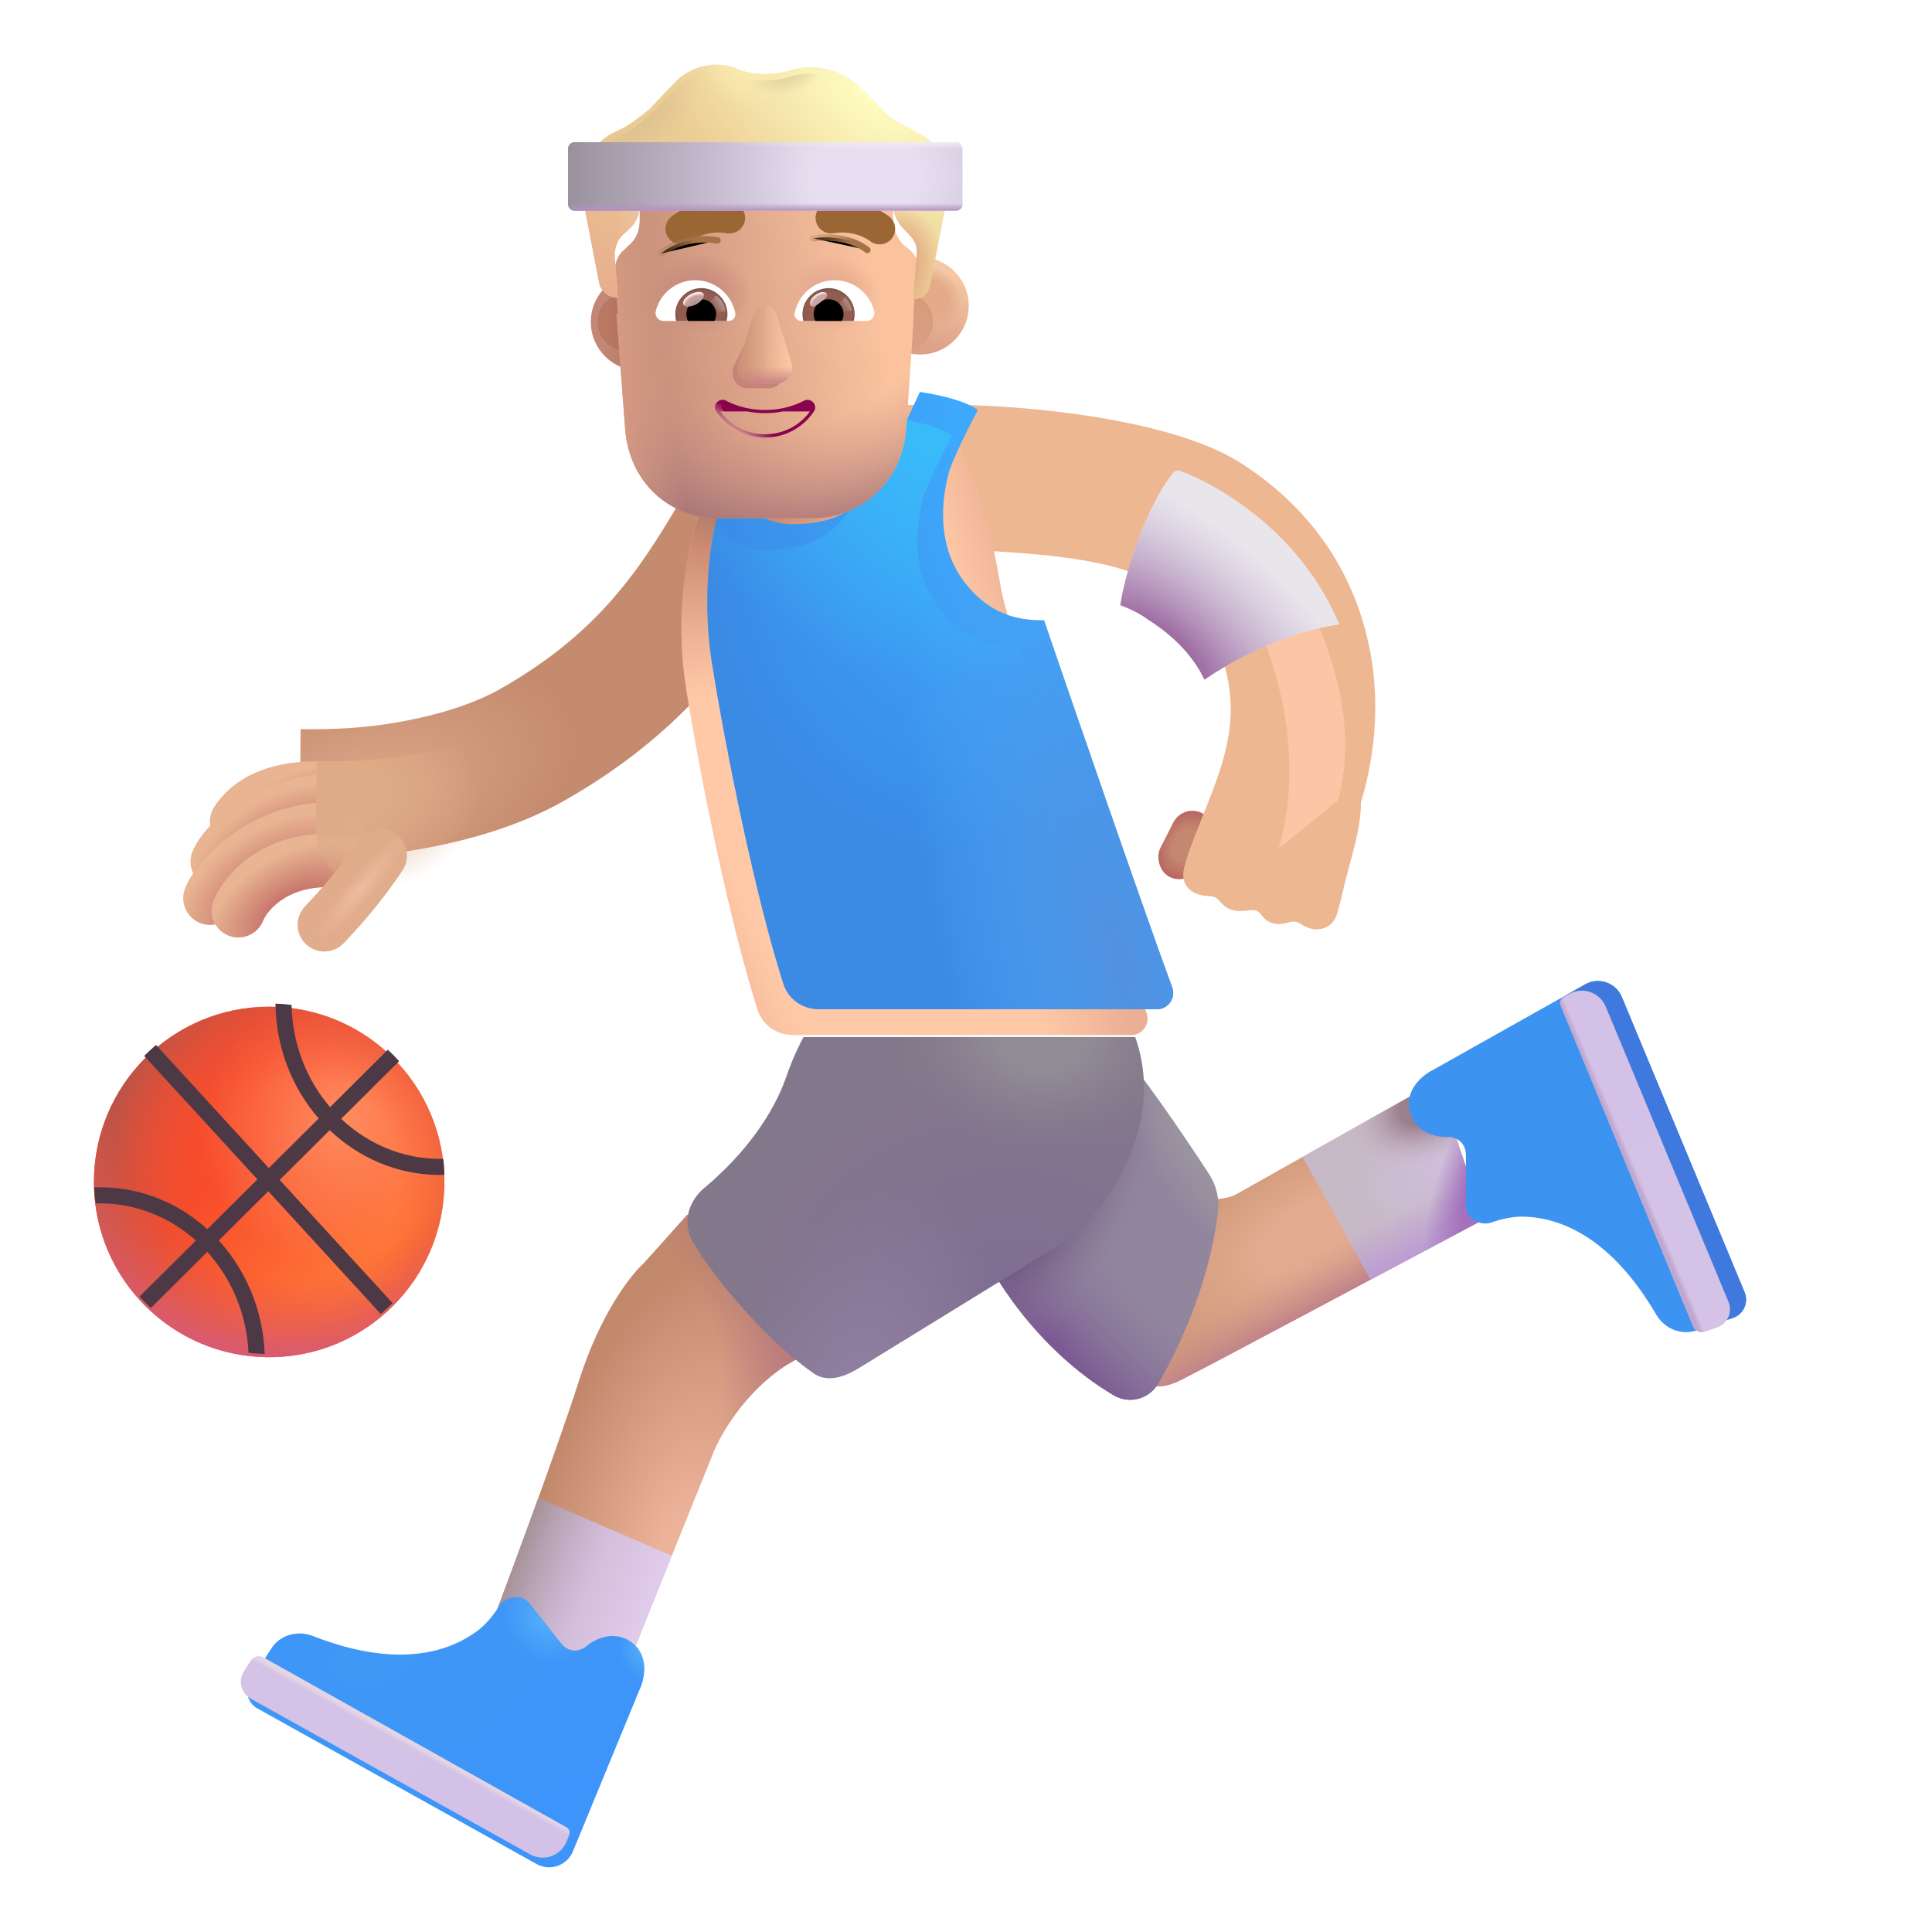 <svg viewBox="1 1 30 30" xmlns="http://www.w3.org/2000/svg">
<rect x="19.37" y="13.476" width="0.659" height="1.111" rx="0.33" transform="rotate(26.961 19.37 13.476)" fill="url(#paint0_radial_3987_23234)"/>
<g filter="url(#filter0_i_3987_23234)">
<path d="M15.216 10.033C15.589 10.022 16.079 10.044 16.69 10.091C17.517 10.156 18.381 10.287 18.828 10.622C19.41 10.993 19.737 11.45 19.854 11.994C19.987 12.608 19.877 13.133 19.624 13.794C19.575 13.923 19.523 14.052 19.473 14.177C19.349 14.489 19.234 14.777 19.186 14.978C19.125 15.236 19.284 15.411 19.59 15.415C19.645 15.416 19.696 15.441 19.73 15.483C19.778 15.541 19.846 15.607 19.936 15.63C20.018 15.652 20.076 15.647 20.155 15.64C20.185 15.637 20.218 15.634 20.256 15.632C20.303 15.63 20.346 15.653 20.373 15.691C20.414 15.749 20.468 15.812 20.573 15.838C20.662 15.859 20.75 15.842 20.817 15.821C20.874 15.802 20.938 15.809 20.989 15.842C21.048 15.879 21.123 15.918 21.194 15.927C21.335 15.947 21.499 15.888 21.561 15.693C21.596 15.585 21.64 15.396 21.682 15.217C21.78 14.8 21.932 14.396 21.932 13.963C22.186 13.119 22.219 12.27 22.053 11.502C21.805 10.352 21.138 9.373 20.065 8.689C18.888 7.939 16.307 7.746 15.043 7.786C14.963 7.789 14.903 7.791 14.87 7.791V10.041C14.968 10.041 15.084 10.037 15.216 10.033Z" fill="#EDB791"/>
</g>
<circle cx="5.18" cy="19.353" r="2.721" fill="url(#paint1_linear_3987_23234)"/>
<circle cx="5.18" cy="19.353" r="2.721" fill="url(#paint2_radial_3987_23234)"/>
<circle cx="5.18" cy="19.353" r="2.721" fill="url(#paint3_radial_3987_23234)"/>
<circle cx="5.18" cy="19.353" r="2.721" fill="url(#paint4_radial_3987_23234)"/>
<g filter="url(#filter1_i_3987_23234)">
<path d="M5.527 16.654C5.54 17.266 5.765 17.821 6.125 18.242L7.022 17.35C7.084 17.407 7.142 17.466 7.198 17.527L6.298 18.423C6.707 18.81 7.247 19.045 7.836 19.045C7.852 19.045 7.868 19.044 7.884 19.044C7.894 19.126 7.899 19.21 7.901 19.294C7.88 19.294 7.858 19.295 7.836 19.295C7.174 19.295 6.573 19.031 6.12 18.599L5.343 19.372L7.097 21.285C7.038 21.344 6.976 21.4 6.912 21.453L5.166 19.548L4.397 20.312C4.818 20.774 5.085 21.392 5.11 22.074C5.026 22.072 4.942 22.066 4.859 22.056C4.83 21.447 4.591 20.899 4.219 20.489L3.343 21.36C3.281 21.304 3.222 21.245 3.166 21.183L4.042 20.313C3.639 19.953 3.119 19.736 2.553 19.736C2.531 19.736 2.508 19.737 2.486 19.738C2.474 19.655 2.466 19.572 2.462 19.488C2.493 19.487 2.523 19.486 2.553 19.486C3.191 19.486 3.773 19.732 4.219 20.136L4.997 19.363L3.239 17.446C3.298 17.387 3.359 17.33 3.423 17.276L5.174 19.187L5.948 18.418C5.538 17.946 5.286 17.32 5.277 16.634C5.361 16.637 5.445 16.643 5.527 16.654Z" fill="url(#paint5_radial_3987_23234)"/>
</g>
<path d="M11.001 20.61L11.673 19.86L14.009 21.72C13.938 21.767 13.681 21.928 13.212 22.197C12.568 22.609 12.183 23.285 12.071 23.572L10.579 27.275L8.602 26.306C8.928 25.447 9.662 23.468 9.993 22.431C10.324 21.393 10.803 20.785 11.001 20.61Z" fill="url(#paint6_radial_3987_23234)"/>
<path d="M11.001 20.61L11.673 19.86L14.009 21.72C13.938 21.767 13.681 21.928 13.212 22.197C12.568 22.609 12.183 23.285 12.071 23.572L10.579 27.275L8.602 26.306C8.928 25.447 9.662 23.468 9.993 22.431C10.324 21.393 10.803 20.785 11.001 20.61Z" fill="url(#paint7_radial_3987_23234)"/>
<path d="M11.432 25.157L10.579 27.274L8.602 26.306C8.778 25.843 9.072 25.055 9.357 24.265L11.432 25.157Z" fill="url(#paint8_linear_3987_23234)"/>
<path d="M11.432 25.157L10.579 27.274L8.602 26.306C8.778 25.843 9.072 25.055 9.357 24.265L11.432 25.157Z" fill="url(#paint9_linear_3987_23234)"/>
<g filter="url(#filter2_i_3987_23234)">
<path d="M9.12 25.796L9.602 26.407C9.747 26.595 9.935 26.525 10.001 26.466C10.122 26.358 10.434 26.195 10.712 26.407C10.99 26.62 10.906 26.985 10.829 27.142L9.797 29.647C9.706 29.869 9.442 29.961 9.233 29.845L4.894 27.427C4.742 27.342 4.694 27.147 4.788 27.002L5.114 26.496C5.25 26.285 5.522 26.211 5.757 26.303C7.171 26.858 7.951 26.489 8.302 26.232C8.445 26.127 8.559 25.984 8.647 25.845C8.751 25.68 9 25.643 9.12 25.796Z" fill="url(#paint10_radial_3987_23234)"/>
<path d="M9.12 25.796L9.602 26.407C9.747 26.595 9.935 26.525 10.001 26.466C10.122 26.358 10.434 26.195 10.712 26.407C10.99 26.62 10.906 26.985 10.829 27.142L9.797 29.647C9.706 29.869 9.442 29.961 9.233 29.845L4.894 27.427C4.742 27.342 4.694 27.147 4.788 27.002L5.114 26.496C5.25 26.285 5.522 26.211 5.757 26.303C7.171 26.858 7.951 26.489 8.302 26.232C8.445 26.127 8.559 25.984 8.647 25.845C8.751 25.68 9 25.643 9.12 25.796Z" fill="url(#paint11_radial_3987_23234)"/>
<path d="M9.12 25.796L9.602 26.407C9.747 26.595 9.935 26.525 10.001 26.466C10.122 26.358 10.434 26.195 10.712 26.407C10.99 26.62 10.906 26.985 10.829 27.142L9.797 29.647C9.706 29.869 9.442 29.961 9.233 29.845L4.894 27.427C4.742 27.342 4.694 27.147 4.788 27.002L5.114 26.496C5.25 26.285 5.522 26.211 5.757 26.303C7.171 26.858 7.951 26.489 8.302 26.232C8.445 26.127 8.559 25.984 8.647 25.845C8.751 25.68 9 25.643 9.12 25.796Z" fill="url(#paint12_radial_3987_23234)"/>
</g>
<g filter="url(#filter3_i_3987_23234)">
<path d="M9.794 29.425C9.838 29.45 9.856 29.503 9.837 29.55L9.797 29.648C9.706 29.869 9.442 29.961 9.233 29.845L4.894 27.427C4.742 27.342 4.694 27.148 4.787 27.002L4.893 26.838C4.936 26.772 5.023 26.75 5.093 26.789L9.794 29.425Z" fill="url(#paint13_linear_3987_23234)"/>
<path d="M9.794 29.425C9.838 29.45 9.856 29.503 9.837 29.55L9.797 29.648C9.706 29.869 9.442 29.961 9.233 29.845L4.894 27.427C4.742 27.342 4.694 27.148 4.787 27.002L4.893 26.838C4.936 26.772 5.023 26.75 5.093 26.789L9.794 29.425Z" fill="url(#paint14_linear_3987_23234)"/>
</g>
<path d="M19.267 22.462C19.054 22.553 18.915 22.531 18.895 22.509L19.649 19.579C19.881 19.66 20.123 19.592 20.204 19.54L23.313 17.79L24.04 19.935C22.522 20.739 19.479 22.372 19.267 22.462Z" fill="url(#paint15_radial_3987_23234)"/>
<path d="M19.267 22.462C19.054 22.553 18.915 22.531 18.895 22.509L19.649 19.579C19.881 19.66 20.123 19.592 20.204 19.54L23.313 17.79L24.04 19.935C22.522 20.739 19.479 22.372 19.267 22.462Z" fill="url(#paint16_linear_3987_23234)"/>
<path d="M22.282 20.87C22.292 20.865 22.302 20.86 22.312 20.854C22.948 20.515 23.568 20.185 24.04 19.935L23.313 17.79L21.226 18.965L22.282 20.87Z" fill="url(#paint17_radial_3987_23234)"/>
<path d="M22.282 20.87C22.292 20.865 22.302 20.86 22.312 20.854C22.948 20.515 23.568 20.185 24.04 19.935L23.313 17.79L21.226 18.965L22.282 20.87Z" fill="url(#paint18_linear_3987_23234)"/>
<path d="M22.282 20.87C22.292 20.865 22.302 20.86 22.312 20.854C22.948 20.515 23.568 20.185 24.04 19.935L23.313 17.79L21.226 18.965L22.282 20.87Z" fill="url(#paint19_radial_3987_23234)"/>
<path d="M22.282 20.87C22.292 20.865 22.302 20.86 22.312 20.854C22.948 20.515 23.568 20.185 24.04 19.935L23.313 17.79L21.226 18.965L22.282 20.87Z" fill="url(#paint20_radial_3987_23234)"/>
<path d="M18.292 22.666C17.092 21.953 16.373 20.768 16.149 20.212L18.305 17.197C18.683 17.606 19.356 18.593 19.765 19.219C19.879 19.392 19.936 19.597 19.913 19.803C19.794 20.863 19.346 21.863 18.99 22.478C18.848 22.726 18.538 22.811 18.292 22.666Z" fill="#92869E"/>
<path d="M18.292 22.666C17.092 21.953 16.373 20.768 16.149 20.212L18.305 17.197C18.683 17.606 19.356 18.593 19.765 19.219C19.879 19.392 19.936 19.597 19.913 19.803C19.794 20.863 19.346 21.863 18.99 22.478C18.848 22.726 18.538 22.811 18.292 22.666Z" fill="url(#paint21_radial_3987_23234)"/>
<path d="M18.292 22.666C17.092 21.953 16.373 20.768 16.149 20.212L18.305 17.197C18.683 17.606 19.356 18.593 19.765 19.219C19.879 19.392 19.936 19.597 19.913 19.803C19.794 20.863 19.346 21.863 18.99 22.478C18.848 22.726 18.538 22.811 18.292 22.666Z" fill="url(#paint22_radial_3987_23234)"/>
<path d="M18.292 22.666C17.092 21.953 16.373 20.768 16.149 20.212L18.305 17.197C18.683 17.606 19.356 18.593 19.765 19.219C19.879 19.392 19.936 19.597 19.913 19.803C19.794 20.863 19.346 21.863 18.99 22.478C18.848 22.726 18.538 22.811 18.292 22.666Z" fill="url(#paint23_radial_3987_23234)"/>
<g filter="url(#filter4_i_3987_23234)">
<path d="M12.962 17.462C13.056 17.187 13.178 16.941 13.227 16.853H18.376C18.915 18.372 17.724 19.779 17.177 20.091C16.198 20.693 14.284 21.871 14.091 21.989C13.848 22.138 13.579 22.228 13.36 22.056C12.602 21.525 11.806 20.548 11.517 20.048C11.285 19.648 11.54 19.308 11.696 19.189C12.524 18.489 12.845 17.806 12.962 17.462Z" fill="#83788B"/>
<path d="M12.962 17.462C13.056 17.187 13.178 16.941 13.227 16.853H18.376C18.915 18.372 17.724 19.779 17.177 20.091C16.198 20.693 14.284 21.871 14.091 21.989C13.848 22.138 13.579 22.228 13.36 22.056C12.602 21.525 11.806 20.548 11.517 20.048C11.285 19.648 11.54 19.308 11.696 19.189C12.524 18.489 12.845 17.806 12.962 17.462Z" fill="url(#paint24_radial_3987_23234)"/>
<path d="M12.962 17.462C13.056 17.187 13.178 16.941 13.227 16.853H18.376C18.915 18.372 17.724 19.779 17.177 20.091C16.198 20.693 14.284 21.871 14.091 21.989C13.848 22.138 13.579 22.228 13.36 22.056C12.602 21.525 11.806 20.548 11.517 20.048C11.285 19.648 11.54 19.308 11.696 19.189C12.524 18.489 12.845 17.806 12.962 17.462Z" fill="url(#paint25_radial_3987_23234)"/>
<path d="M12.962 17.462C13.056 17.187 13.178 16.941 13.227 16.853H18.376C18.915 18.372 17.724 19.779 17.177 20.091C16.198 20.693 14.284 21.871 14.091 21.989C13.848 22.138 13.579 22.228 13.36 22.056C12.602 21.525 11.806 20.548 11.517 20.048C11.285 19.648 11.54 19.308 11.696 19.189C12.524 18.489 12.845 17.806 12.962 17.462Z" fill="url(#paint26_radial_3987_23234)"/>
</g>
<g filter="url(#filter5_i_3987_23234)">
<path d="M23.563 19.826L23.563 19.048C23.566 18.811 23.375 18.75 23.286 18.755C23.124 18.765 22.779 18.7 22.692 18.361C22.605 18.022 22.898 17.787 23.055 17.712L25.417 16.384C25.626 16.267 25.89 16.358 25.983 16.579L27.89 21.165C27.957 21.325 27.875 21.508 27.711 21.564L27.142 21.759C26.903 21.84 26.644 21.73 26.517 21.512C25.751 20.2 24.91 20.007 24.475 19.992C24.298 19.986 24.119 20.027 23.964 20.081C23.78 20.146 23.562 20.021 23.563 19.826Z" fill="url(#paint27_radial_3987_23234)"/>
<path d="M23.563 19.826L23.563 19.048C23.566 18.811 23.375 18.75 23.286 18.755C23.124 18.765 22.779 18.7 22.692 18.361C22.605 18.022 22.898 17.787 23.055 17.712L25.417 16.384C25.626 16.267 25.89 16.358 25.983 16.579L27.89 21.165C27.957 21.325 27.875 21.508 27.711 21.564L27.142 21.759C26.903 21.84 26.644 21.73 26.517 21.512C25.751 20.2 24.91 20.007 24.475 19.992C24.298 19.986 24.119 20.027 23.964 20.081C23.78 20.146 23.562 20.021 23.563 19.826Z" fill="url(#paint28_linear_3987_23234)"/>
</g>
<g filter="url(#filter6_i_3987_23234)">
<path d="M25.282 16.561C25.263 16.514 25.281 16.46 25.326 16.435L25.417 16.384C25.626 16.267 25.89 16.358 25.983 16.579L27.89 21.165C27.957 21.325 27.875 21.508 27.711 21.564L27.526 21.627C27.451 21.653 27.369 21.616 27.339 21.543L25.282 16.561Z" fill="url(#paint29_linear_3987_23234)"/>
<path d="M25.282 16.561C25.263 16.514 25.281 16.46 25.326 16.435L25.417 16.384C25.626 16.267 25.89 16.358 25.983 16.579L27.89 21.165C27.957 21.325 27.875 21.508 27.711 21.564L27.526 21.627C27.451 21.653 27.369 21.616 27.339 21.543L25.282 16.561Z" fill="url(#paint30_linear_3987_23234)"/>
</g>
<g filter="url(#filter7_ii_3987_23234)">
<path fill-rule="evenodd" clip-rule="evenodd" d="M11.974 9.003C11.992 8.972 12.009 8.942 12.027 8.911L13.755 9.919C13.73 9.961 13.706 10.003 13.681 10.045C12.969 11.27 12.111 12.744 10.005 13.937C9.237 14.372 8.351 14.593 7.624 14.71C7.367 14.751 7.121 14.78 6.895 14.801C6.345 14.851 5.901 14.398 5.907 13.846L5.918 12.822C6.168 12.824 6.701 12.832 7.307 12.735C7.924 12.636 8.545 12.465 9.019 12.197C10.652 11.272 11.279 10.196 11.974 9.003Z" fill="url(#paint31_radial_3987_23234)"/>
</g>
<path d="M11.657 11.712C11.419 10.212 11.8 8.967 12.04 8.587C12.333 7.981 13.027 7.782 13.336 7.759H15.774C16.16 8.336 16.408 9.354 16.518 9.998C16.552 10.202 16.596 10.402 16.663 10.598C17.028 11.662 18.29 15.339 18.802 16.732C18.863 16.897 18.74 17.072 18.564 17.072H13.313C13.064 17.072 12.84 16.918 12.764 16.68C12.341 15.366 11.871 13.065 11.657 11.712Z" fill="#FFC9A7"/>
<path d="M11.657 11.712C11.419 10.212 11.8 8.967 12.04 8.587C12.333 7.981 13.027 7.782 13.336 7.759H15.774C16.16 8.336 16.408 9.354 16.518 9.998C16.552 10.202 16.596 10.402 16.663 10.598C17.028 11.662 18.29 15.339 18.802 16.732C18.863 16.897 18.74 17.072 18.564 17.072H13.313C13.064 17.072 12.84 16.918 12.764 16.68C12.341 15.366 11.871 13.065 11.657 11.712Z" fill="url(#paint32_radial_3987_23234)"/>
<path d="M11.657 11.712C11.419 10.212 11.8 8.967 12.04 8.587C12.333 7.981 13.027 7.782 13.336 7.759H15.774C16.16 8.336 16.408 9.354 16.518 9.998C16.552 10.202 16.596 10.402 16.663 10.598C17.028 11.662 18.29 15.339 18.802 16.732C18.863 16.897 18.74 17.072 18.564 17.072H13.313C13.064 17.072 12.84 16.918 12.764 16.68C12.341 15.366 11.871 13.065 11.657 11.712Z" fill="url(#paint33_radial_3987_23234)"/>
<path fill-rule="evenodd" clip-rule="evenodd" d="M6.322 13.692C5.547 13.559 5.152 13.781 5.022 13.981C4.898 14.173 4.641 14.228 4.448 14.104C4.256 13.979 4.201 13.722 4.326 13.53C4.717 12.925 5.54 12.716 6.461 12.873C6.687 12.912 6.839 13.126 6.801 13.352C6.762 13.578 6.548 13.73 6.322 13.692Z" fill="#E8B491"/>
<path fill-rule="evenodd" clip-rule="evenodd" d="M6.322 13.692C5.547 13.559 5.152 13.781 5.022 13.981C4.898 14.173 4.641 14.228 4.448 14.104C4.256 13.979 4.201 13.722 4.326 13.53C4.717 12.925 5.54 12.716 6.461 12.873C6.687 12.912 6.839 13.126 6.801 13.352C6.762 13.578 6.548 13.73 6.322 13.692Z" fill="url(#paint34_radial_3987_23234)"/>
<path fill-rule="evenodd" clip-rule="evenodd" d="M5.23 14.112C4.924 14.29 4.78 14.482 4.757 14.537C4.67 14.749 4.428 14.851 4.216 14.764C4.004 14.677 3.902 14.435 3.989 14.223C4.109 13.932 4.425 13.62 4.813 13.394C5.22 13.158 5.763 12.98 6.393 13.012C6.622 13.024 6.798 13.219 6.786 13.448C6.775 13.677 6.58 13.853 6.351 13.841C5.903 13.819 5.518 13.945 5.23 14.112Z" fill="#E8B491"/>
<path fill-rule="evenodd" clip-rule="evenodd" d="M5.23 14.112C4.924 14.29 4.78 14.482 4.757 14.537C4.67 14.749 4.428 14.851 4.216 14.764C4.004 14.677 3.902 14.435 3.989 14.223C4.109 13.932 4.425 13.62 4.813 13.394C5.22 13.158 5.763 12.98 6.393 13.012C6.622 13.024 6.798 13.219 6.786 13.448C6.775 13.677 6.58 13.853 6.351 13.841C5.903 13.819 5.518 13.945 5.23 14.112Z" fill="url(#paint35_radial_3987_23234)"/>
<path fill-rule="evenodd" clip-rule="evenodd" d="M5.125 14.604C4.832 14.804 4.676 15.027 4.644 15.104C4.557 15.316 4.315 15.417 4.103 15.331C3.891 15.244 3.789 15.001 3.876 14.789C3.986 14.52 4.273 14.18 4.657 13.918C5.054 13.647 5.597 13.429 6.245 13.462C6.474 13.473 6.65 13.668 6.638 13.897C6.626 14.126 6.431 14.302 6.203 14.291C5.772 14.269 5.404 14.413 5.125 14.604Z" fill="#E8B491"/>
<path fill-rule="evenodd" clip-rule="evenodd" d="M5.125 14.604C4.832 14.804 4.676 15.027 4.644 15.104C4.557 15.316 4.315 15.417 4.103 15.331C3.891 15.244 3.789 15.001 3.876 14.789C3.986 14.52 4.273 14.18 4.657 13.918C5.054 13.647 5.597 13.429 6.245 13.462C6.474 13.473 6.65 13.668 6.638 13.897C6.626 14.126 6.431 14.302 6.203 14.291C5.772 14.269 5.404 14.413 5.125 14.604Z" fill="url(#paint36_radial_3987_23234)"/>
<path fill-rule="evenodd" clip-rule="evenodd" d="M6.293 14.785C5.504 14.701 5.157 15.122 5.084 15.299C4.997 15.511 4.755 15.613 4.543 15.526C4.331 15.439 4.229 15.197 4.316 14.985C4.527 14.469 5.22 13.837 6.381 13.96C6.608 13.984 6.774 14.188 6.75 14.416C6.725 14.644 6.521 14.809 6.293 14.785Z" fill="#E8B491"/>
<path fill-rule="evenodd" clip-rule="evenodd" d="M6.293 14.785C5.504 14.701 5.157 15.122 5.084 15.299C4.997 15.511 4.755 15.613 4.543 15.526C4.331 15.439 4.229 15.197 4.316 14.985C4.527 14.469 5.22 13.837 6.381 13.96C6.608 13.984 6.774 14.188 6.75 14.416C6.725 14.644 6.521 14.809 6.293 14.785Z" fill="url(#paint37_radial_3987_23234)"/>
<path fill-rule="evenodd" clip-rule="evenodd" d="M7.132 13.94C7.323 14.066 7.376 14.323 7.25 14.515C6.886 15.066 6.512 15.461 6.345 15.638C6.342 15.64 6.34 15.643 6.337 15.646C6.18 15.812 5.917 15.819 5.751 15.662C5.584 15.505 5.577 15.242 5.735 15.075L5.74 15.07C5.899 14.901 6.234 14.548 6.557 14.058C6.683 13.867 6.94 13.814 7.132 13.94Z" fill="url(#paint38_radial_3987_23234)"/>
<g filter="url(#filter8_i_3987_23234)">
<path d="M11.884 8.917C12.031 9.161 12.385 9.54 12.903 9.54C13.79 9.54 14.157 9.111 14.446 8.439C14.57 8.151 14.811 7.65 14.884 7.486C15.579 7.591 15.774 7.759 15.774 7.759C15.777 7.763 15.779 7.767 15.782 7.771C15.633 8.048 15.381 8.552 15.329 8.755C15.259 9.028 15.091 9.806 15.579 10.443C15.952 10.929 16.391 11.04 16.812 11.031C17.293 12.434 18.345 15.491 18.802 16.732C18.863 16.897 18.74 17.072 18.564 17.072H13.314C13.064 17.072 12.84 16.918 12.764 16.68C12.341 15.366 11.871 13.065 11.657 11.712C11.467 10.514 11.671 9.479 11.884 8.917Z" fill="url(#paint39_radial_3987_23234)"/>
<path d="M11.884 8.917C12.031 9.161 12.385 9.54 12.903 9.54C13.79 9.54 14.157 9.111 14.446 8.439C14.57 8.151 14.811 7.65 14.884 7.486C15.579 7.591 15.774 7.759 15.774 7.759C15.777 7.763 15.779 7.767 15.782 7.771C15.633 8.048 15.381 8.552 15.329 8.755C15.259 9.028 15.091 9.806 15.579 10.443C15.952 10.929 16.391 11.04 16.812 11.031C17.293 12.434 18.345 15.491 18.802 16.732C18.863 16.897 18.74 17.072 18.564 17.072H13.314C13.064 17.072 12.84 16.918 12.764 16.68C12.341 15.366 11.871 13.065 11.657 11.712C11.467 10.514 11.671 9.479 11.884 8.917Z" fill="url(#paint40_radial_3987_23234)"/>
</g>
<path d="M11.884 8.917C12.031 9.161 12.385 9.54 12.903 9.54C13.79 9.54 14.157 9.111 14.446 8.439C14.57 8.151 14.811 7.65 14.884 7.486C15.579 7.591 15.774 7.759 15.774 7.759C15.777 7.763 15.779 7.767 15.782 7.771C15.633 8.048 15.381 8.552 15.329 8.755C15.259 9.028 15.091 9.806 15.579 10.443C15.952 10.929 16.391 11.04 16.812 11.031C17.293 12.434 18.345 15.491 18.802 16.732C18.863 16.897 18.74 17.072 18.564 17.072H13.314C13.064 17.072 12.84 16.918 12.764 16.68C12.341 15.366 11.871 13.065 11.657 11.712C11.467 10.514 11.671 9.479 11.884 8.917Z" fill="url(#paint41_radial_3987_23234)"/>
<path fill-rule="evenodd" clip-rule="evenodd" d="M11.974 9.003C11.992 8.972 12.009 8.942 12.027 8.911L13.755 9.919C13.73 9.961 13.706 10.003 13.681 10.045C12.969 11.27 12.111 12.744 10.005 13.937C9.237 14.372 8.351 14.593 7.624 14.71C7.367 14.751 7.121 14.78 6.895 14.801C6.345 14.851 5.901 14.398 5.907 13.846L5.918 12.822C6.168 12.824 6.701 12.832 7.307 12.735C7.924 12.636 8.545 12.465 9.019 12.197C10.652 11.272 11.279 10.196 11.974 9.003Z" fill="url(#paint42_radial_3987_23234)"/>
<g filter="url(#filter9_f_3987_23234)">
<path d="M20.857 14.175C21.332 12.501 20.659 10.821 20.263 10.191L21.045 9.808C21.951 11.48 21.998 12.582 21.779 13.425L20.857 14.175Z" fill="#FAC6A5"/>
</g>
<g filter="url(#filter10_i_3987_23234)">
<path d="M19.324 8.311C19.285 8.297 19.242 8.309 19.217 8.341C18.777 8.892 18.467 9.908 18.396 10.397C18.563 10.46 18.71 10.534 18.828 10.622C19.246 10.888 19.532 11.199 19.703 11.553C20.515 11.004 21.34 10.751 21.799 10.698C21.458 9.895 20.878 9.207 20.065 8.689C19.856 8.556 19.605 8.415 19.324 8.311Z" fill="#E8E5EB"/>
<path d="M19.324 8.311C19.285 8.297 19.242 8.309 19.217 8.341C18.777 8.892 18.467 9.908 18.396 10.397C18.563 10.46 18.71 10.534 18.828 10.622C19.246 10.888 19.532 11.199 19.703 11.553C20.515 11.004 21.34 10.751 21.799 10.698C21.458 9.895 20.878 9.207 20.065 8.689C19.856 8.556 19.605 8.415 19.324 8.311Z" fill="url(#paint43_radial_3987_23234)"/>
</g>
<g filter="url(#filter11_i_3987_23234)">
<circle cx="10.73" cy="5.999" r="0.756" fill="url(#paint44_radial_3987_23234)"/>
</g>
<g filter="url(#filter12_f_3987_23234)">
<circle cx="10.73" cy="5.999" r="0.45" fill="url(#paint45_linear_3987_23234)"/>
</g>
<g filter="url(#filter13_i_3987_23234)">
<circle cx="15.037" cy="5.999" r="0.756" fill="url(#paint46_linear_3987_23234)"/>
<circle cx="15.037" cy="5.999" r="0.756" fill="url(#paint47_radial_3987_23234)"/>
</g>
<g filter="url(#filter14_f_3987_23234)">
<circle cx="15.037" cy="5.999" r="0.45" fill="#D79E81"/>
<circle cx="15.037" cy="5.999" r="0.45" fill="url(#paint48_radial_3987_23234)"/>
<circle cx="15.037" cy="5.999" r="0.45" fill="url(#paint49_radial_3987_23234)"/>
</g>
<g filter="url(#filter15_i_3987_23234)">
<path d="M10.571 5.721C10.578 5.722 10.585 5.722 10.593 5.722C10.593 5.722 10.569 5.336 10.544 5.07C10.544 4.949 10.593 4.804 10.69 4.732L10.763 4.66C10.884 4.563 10.933 4.418 10.933 4.273V3.887C10.933 3.766 11.006 3.67 11.127 3.645C11.418 3.573 12.026 3.452 12.9 3.452C13.774 3.452 14.381 3.573 14.672 3.645C14.77 3.67 14.867 3.766 14.867 3.887V4.273C14.867 4.418 14.94 4.563 15.037 4.66C15.264 4.819 15.25 4.906 15.231 5.094C15.207 5.336 15.182 5.746 15.182 5.746C15.185 5.746 15.188 5.746 15.191 5.746L15.07 7.538C14.998 8.339 14.368 8.898 13.617 8.898H12.164C11.388 8.898 10.783 8.339 10.71 7.538L10.571 5.721Z" fill="url(#paint50_linear_3987_23234)"/>
<path d="M10.571 5.721C10.578 5.722 10.585 5.722 10.593 5.722C10.593 5.722 10.569 5.336 10.544 5.07C10.544 4.949 10.593 4.804 10.69 4.732L10.763 4.66C10.884 4.563 10.933 4.418 10.933 4.273V3.887C10.933 3.766 11.006 3.67 11.127 3.645C11.418 3.573 12.026 3.452 12.9 3.452C13.774 3.452 14.381 3.573 14.672 3.645C14.77 3.67 14.867 3.766 14.867 3.887V4.273C14.867 4.418 14.94 4.563 15.037 4.66C15.264 4.819 15.25 4.906 15.231 5.094C15.207 5.336 15.182 5.746 15.182 5.746C15.185 5.746 15.188 5.746 15.191 5.746L15.07 7.538C14.998 8.339 14.368 8.898 13.617 8.898H12.164C11.388 8.898 10.783 8.339 10.71 7.538L10.571 5.721Z" fill="url(#paint51_radial_3987_23234)"/>
<path d="M10.571 5.721C10.578 5.722 10.585 5.722 10.593 5.722C10.593 5.722 10.569 5.336 10.544 5.07C10.544 4.949 10.593 4.804 10.69 4.732L10.763 4.66C10.884 4.563 10.933 4.418 10.933 4.273V3.887C10.933 3.766 11.006 3.67 11.127 3.645C11.418 3.573 12.026 3.452 12.9 3.452C13.774 3.452 14.381 3.573 14.672 3.645C14.77 3.67 14.867 3.766 14.867 3.887V4.273C14.867 4.418 14.94 4.563 15.037 4.66C15.264 4.819 15.25 4.906 15.231 5.094C15.207 5.336 15.182 5.746 15.182 5.746C15.185 5.746 15.188 5.746 15.191 5.746L15.07 7.538C14.998 8.339 14.368 8.898 13.617 8.898H12.164C11.388 8.898 10.783 8.339 10.71 7.538L10.571 5.721Z" fill="url(#paint52_linear_3987_23234)"/>
<path d="M10.571 5.721C10.578 5.722 10.585 5.722 10.593 5.722C10.593 5.722 10.569 5.336 10.544 5.07C10.544 4.949 10.593 4.804 10.69 4.732L10.763 4.66C10.884 4.563 10.933 4.418 10.933 4.273V3.887C10.933 3.766 11.006 3.67 11.127 3.645C11.418 3.573 12.026 3.452 12.9 3.452C13.774 3.452 14.381 3.573 14.672 3.645C14.77 3.67 14.867 3.766 14.867 3.887V4.273C14.867 4.418 14.94 4.563 15.037 4.66C15.264 4.819 15.25 4.906 15.231 5.094C15.207 5.336 15.182 5.746 15.182 5.746C15.185 5.746 15.188 5.746 15.191 5.746L15.07 7.538C14.998 8.339 14.368 8.898 13.617 8.898H12.164C11.388 8.898 10.783 8.339 10.71 7.538L10.571 5.721Z" fill="url(#paint53_radial_3987_23234)"/>
<path d="M10.571 5.721C10.578 5.722 10.585 5.722 10.593 5.722C10.593 5.722 10.569 5.336 10.544 5.07C10.544 4.949 10.593 4.804 10.69 4.732L10.763 4.66C10.884 4.563 10.933 4.418 10.933 4.273V3.887C10.933 3.766 11.006 3.67 11.127 3.645C11.418 3.573 12.026 3.452 12.9 3.452C13.774 3.452 14.381 3.573 14.672 3.645C14.77 3.67 14.867 3.766 14.867 3.887V4.273C14.867 4.418 14.94 4.563 15.037 4.66C15.264 4.819 15.25 4.906 15.231 5.094C15.207 5.336 15.182 5.746 15.182 5.746C15.185 5.746 15.188 5.746 15.191 5.746L15.07 7.538C14.998 8.339 14.368 8.898 13.617 8.898H12.164C11.388 8.898 10.783 8.339 10.71 7.538L10.571 5.721Z" fill="url(#paint54_radial_3987_23234)"/>
</g>
<g filter="url(#filter16_i_3987_23234)">
<path d="M15.061 3.066L15.255 3.163C15.595 3.332 15.789 3.718 15.716 4.128L15.449 5.505C15.425 5.647 15.332 5.742 15.19 5.746C15.188 5.746 15.185 5.746 15.182 5.746C15.182 5.746 15.207 5.336 15.231 5.094C15.251 4.898 15.216 4.838 15.037 4.66C14.939 4.563 14.867 4.418 14.867 4.273V3.887C14.867 3.766 14.769 3.67 14.672 3.645C14.381 3.573 13.774 3.452 12.9 3.452C12.025 3.452 11.418 3.573 11.127 3.645C11.005 3.67 10.933 3.766 10.933 3.887V4.273C10.933 4.418 10.884 4.563 10.763 4.66L10.69 4.732C10.593 4.804 10.544 4.949 10.544 5.07C10.568 5.336 10.593 5.722 10.593 5.722C10.585 5.722 10.578 5.722 10.57 5.721C10.435 5.712 10.324 5.618 10.301 5.481L10.034 4.104C9.986 3.718 10.18 3.332 10.52 3.163L10.714 3.066C10.835 2.994 10.957 2.897 11.078 2.8L11.515 2.342C11.783 2.1 12.171 2.028 12.511 2.197C12.754 2.269 13.021 2.269 13.264 2.197C13.628 2.076 14.041 2.173 14.332 2.438L14.697 2.8C14.794 2.921 14.915 2.994 15.061 3.066Z" fill="#EBCC94"/>
<path d="M15.061 3.066L15.255 3.163C15.595 3.332 15.789 3.718 15.716 4.128L15.449 5.505C15.425 5.647 15.332 5.742 15.19 5.746C15.188 5.746 15.185 5.746 15.182 5.746C15.182 5.746 15.207 5.336 15.231 5.094C15.251 4.898 15.216 4.838 15.037 4.66C14.939 4.563 14.867 4.418 14.867 4.273V3.887C14.867 3.766 14.769 3.67 14.672 3.645C14.381 3.573 13.774 3.452 12.9 3.452C12.025 3.452 11.418 3.573 11.127 3.645C11.005 3.67 10.933 3.766 10.933 3.887V4.273C10.933 4.418 10.884 4.563 10.763 4.66L10.69 4.732C10.593 4.804 10.544 4.949 10.544 5.07C10.568 5.336 10.593 5.722 10.593 5.722C10.585 5.722 10.578 5.722 10.57 5.721C10.435 5.712 10.324 5.618 10.301 5.481L10.034 4.104C9.986 3.718 10.18 3.332 10.52 3.163L10.714 3.066C10.835 2.994 10.957 2.897 11.078 2.8L11.515 2.342C11.783 2.1 12.171 2.028 12.511 2.197C12.754 2.269 13.021 2.269 13.264 2.197C13.628 2.076 14.041 2.173 14.332 2.438L14.697 2.8C14.794 2.921 14.915 2.994 15.061 3.066Z" fill="url(#paint55_radial_3987_23234)"/>
<path d="M15.061 3.066L15.255 3.163C15.595 3.332 15.789 3.718 15.716 4.128L15.449 5.505C15.425 5.647 15.332 5.742 15.19 5.746C15.188 5.746 15.185 5.746 15.182 5.746C15.182 5.746 15.207 5.336 15.231 5.094C15.251 4.898 15.216 4.838 15.037 4.66C14.939 4.563 14.867 4.418 14.867 4.273V3.887C14.867 3.766 14.769 3.67 14.672 3.645C14.381 3.573 13.774 3.452 12.9 3.452C12.025 3.452 11.418 3.573 11.127 3.645C11.005 3.67 10.933 3.766 10.933 3.887V4.273C10.933 4.418 10.884 4.563 10.763 4.66L10.69 4.732C10.593 4.804 10.544 4.949 10.544 5.07C10.568 5.336 10.593 5.722 10.593 5.722C10.585 5.722 10.578 5.722 10.57 5.721C10.435 5.712 10.324 5.618 10.301 5.481L10.034 4.104C9.986 3.718 10.18 3.332 10.52 3.163L10.714 3.066C10.835 2.994 10.957 2.897 11.078 2.8L11.515 2.342C11.783 2.1 12.171 2.028 12.511 2.197C12.754 2.269 13.021 2.269 13.264 2.197C13.628 2.076 14.041 2.173 14.332 2.438L14.697 2.8C14.794 2.921 14.915 2.994 15.061 3.066Z" fill="url(#paint56_linear_3987_23234)"/>
<path d="M15.061 3.066L15.255 3.163C15.595 3.332 15.789 3.718 15.716 4.128L15.449 5.505C15.425 5.647 15.332 5.742 15.19 5.746C15.188 5.746 15.185 5.746 15.182 5.746C15.182 5.746 15.207 5.336 15.231 5.094C15.251 4.898 15.216 4.838 15.037 4.66C14.939 4.563 14.867 4.418 14.867 4.273V3.887C14.867 3.766 14.769 3.67 14.672 3.645C14.381 3.573 13.774 3.452 12.9 3.452C12.025 3.452 11.418 3.573 11.127 3.645C11.005 3.67 10.933 3.766 10.933 3.887V4.273C10.933 4.418 10.884 4.563 10.763 4.66L10.69 4.732C10.593 4.804 10.544 4.949 10.544 5.07C10.568 5.336 10.593 5.722 10.593 5.722C10.585 5.722 10.578 5.722 10.57 5.721C10.435 5.712 10.324 5.618 10.301 5.481L10.034 4.104C9.986 3.718 10.18 3.332 10.52 3.163L10.714 3.066C10.835 2.994 10.957 2.897 11.078 2.8L11.515 2.342C11.783 2.1 12.171 2.028 12.511 2.197C12.754 2.269 13.021 2.269 13.264 2.197C13.628 2.076 14.041 2.173 14.332 2.438L14.697 2.8C14.794 2.921 14.915 2.994 15.061 3.066Z" fill="url(#paint57_radial_3987_23234)"/>
<path d="M15.061 3.066L15.255 3.163C15.595 3.332 15.789 3.718 15.716 4.128L15.449 5.505C15.425 5.647 15.332 5.742 15.19 5.746C15.188 5.746 15.185 5.746 15.182 5.746C15.182 5.746 15.207 5.336 15.231 5.094C15.251 4.898 15.216 4.838 15.037 4.66C14.939 4.563 14.867 4.418 14.867 4.273V3.887C14.867 3.766 14.769 3.67 14.672 3.645C14.381 3.573 13.774 3.452 12.9 3.452C12.025 3.452 11.418 3.573 11.127 3.645C11.005 3.67 10.933 3.766 10.933 3.887V4.273C10.933 4.418 10.884 4.563 10.763 4.66L10.69 4.732C10.593 4.804 10.544 4.949 10.544 5.07C10.568 5.336 10.593 5.722 10.593 5.722C10.585 5.722 10.578 5.722 10.57 5.721C10.435 5.712 10.324 5.618 10.301 5.481L10.034 4.104C9.986 3.718 10.18 3.332 10.52 3.163L10.714 3.066C10.835 2.994 10.957 2.897 11.078 2.8L11.515 2.342C11.783 2.1 12.171 2.028 12.511 2.197C12.754 2.269 13.021 2.269 13.264 2.197C13.628 2.076 14.041 2.173 14.332 2.438L14.697 2.8C14.794 2.921 14.915 2.994 15.061 3.066Z" fill="url(#paint58_radial_3987_23234)"/>
<path d="M15.061 3.066L15.255 3.163C15.595 3.332 15.789 3.718 15.716 4.128L15.449 5.505C15.425 5.647 15.332 5.742 15.19 5.746C15.188 5.746 15.185 5.746 15.182 5.746C15.182 5.746 15.207 5.336 15.231 5.094C15.251 4.898 15.216 4.838 15.037 4.66C14.939 4.563 14.867 4.418 14.867 4.273V3.887C14.867 3.766 14.769 3.67 14.672 3.645C14.381 3.573 13.774 3.452 12.9 3.452C12.025 3.452 11.418 3.573 11.127 3.645C11.005 3.67 10.933 3.766 10.933 3.887V4.273C10.933 4.418 10.884 4.563 10.763 4.66L10.69 4.732C10.593 4.804 10.544 4.949 10.544 5.07C10.568 5.336 10.593 5.722 10.593 5.722C10.585 5.722 10.578 5.722 10.57 5.721C10.435 5.712 10.324 5.618 10.301 5.481L10.034 4.104C9.986 3.718 10.18 3.332 10.52 3.163L10.714 3.066C10.835 2.994 10.957 2.897 11.078 2.8L11.515 2.342C11.783 2.1 12.171 2.028 12.511 2.197C12.754 2.269 13.021 2.269 13.264 2.197C13.628 2.076 14.041 2.173 14.332 2.438L14.697 2.8C14.794 2.921 14.915 2.994 15.061 3.066Z" fill="url(#paint59_radial_3987_23234)"/>
</g>
<path d="M15.061 3.066L15.255 3.163C15.595 3.332 15.789 3.718 15.716 4.128L15.449 5.505C15.425 5.647 15.332 5.742 15.19 5.746C15.188 5.746 15.185 5.746 15.182 5.746C15.182 5.746 15.207 5.336 15.231 5.094C15.251 4.898 15.216 4.838 15.037 4.66C14.939 4.563 14.867 4.418 14.867 4.273V3.887C14.867 3.766 14.769 3.67 14.672 3.645C14.381 3.573 13.774 3.452 12.9 3.452C12.025 3.452 11.418 3.573 11.127 3.645C11.005 3.67 10.933 3.766 10.933 3.887V4.273C10.933 4.418 10.884 4.563 10.763 4.66L10.69 4.732C10.593 4.804 10.544 4.949 10.544 5.07C10.568 5.336 10.593 5.722 10.593 5.722C10.585 5.722 10.578 5.722 10.57 5.721C10.435 5.712 10.324 5.618 10.301 5.481L10.034 4.104C9.986 3.718 10.18 3.332 10.52 3.163L10.714 3.066C10.835 2.994 10.957 2.897 11.078 2.8L11.515 2.342C11.783 2.1 12.171 2.028 12.511 2.197C12.754 2.269 13.021 2.269 13.264 2.197C13.628 2.076 14.041 2.173 14.332 2.438L14.697 2.8C14.794 2.921 14.915 2.994 15.061 3.066Z" fill="url(#paint60_radial_3987_23234)"/>
<path d="M15.061 3.066L15.255 3.163C15.595 3.332 15.789 3.718 15.716 4.128L15.449 5.505C15.425 5.647 15.332 5.742 15.19 5.746C15.188 5.746 15.185 5.746 15.182 5.746C15.182 5.746 15.207 5.336 15.231 5.094C15.251 4.898 15.216 4.838 15.037 4.66C14.939 4.563 14.867 4.418 14.867 4.273V3.887C14.867 3.766 14.769 3.67 14.672 3.645C14.381 3.573 13.774 3.452 12.9 3.452C12.025 3.452 11.418 3.573 11.127 3.645C11.005 3.67 10.933 3.766 10.933 3.887V4.273C10.933 4.418 10.884 4.563 10.763 4.66L10.69 4.732C10.593 4.804 10.544 4.949 10.544 5.07C10.568 5.336 10.593 5.722 10.593 5.722C10.585 5.722 10.578 5.722 10.57 5.721C10.435 5.712 10.324 5.618 10.301 5.481L10.034 4.104C9.986 3.718 10.18 3.332 10.52 3.163L10.714 3.066C10.835 2.994 10.957 2.897 11.078 2.8L11.515 2.342C11.783 2.1 12.171 2.028 12.511 2.197C12.754 2.269 13.021 2.269 13.264 2.197C13.628 2.076 14.041 2.173 14.332 2.438L14.697 2.8C14.794 2.921 14.915 2.994 15.061 3.066Z" fill="url(#paint61_radial_3987_23234)"/>
<g filter="url(#filter17_f_3987_23234)">
<path d="M12.755 5.943L12.383 6.713C12.337 6.871 12.448 7.029 12.604 7.029H12.938C13.095 7.029 13.205 6.869 13.159 6.713L12.933 5.943C12.885 5.773 12.805 5.773 12.755 5.943Z" fill="#C68378"/>
</g>
<g filter="url(#filter18_f_3987_23234)">
<path d="M12.706 5.869L12.466 6.639C12.417 6.797 12.534 6.955 12.701 6.955H13.057C13.224 6.955 13.342 6.795 13.293 6.639L13.052 5.869C13.001 5.699 12.76 5.699 12.706 5.869Z" fill="#E4AC8F"/>
<path d="M12.706 5.869L12.466 6.639C12.417 6.797 12.534 6.955 12.701 6.955H13.057C13.224 6.955 13.342 6.795 13.293 6.639L13.052 5.869C13.001 5.699 12.76 5.699 12.706 5.869Z" fill="url(#paint62_linear_3987_23234)"/>
<path d="M12.706 5.869L12.466 6.639C12.417 6.797 12.534 6.955 12.701 6.955H13.057C13.224 6.955 13.342 6.795 13.293 6.639L13.052 5.869C13.001 5.699 12.76 5.699 12.706 5.869Z" fill="url(#paint63_linear_3987_23234)"/>
<path d="M12.706 5.869L12.466 6.639C12.417 6.797 12.534 6.955 12.701 6.955H13.057C13.224 6.955 13.342 6.795 13.293 6.639L13.052 5.869C13.001 5.699 12.76 5.699 12.706 5.869Z" fill="url(#paint64_linear_3987_23234)"/>
</g>
<path d="M13.638 7.389C13.672 7.338 13.659 7.281 13.625 7.246C13.592 7.211 13.536 7.196 13.484 7.222L13.484 7.222L13.483 7.223C13.309 7.313 13.104 7.366 12.879 7.366C12.657 7.366 12.449 7.313 12.275 7.223L12.275 7.223L12.275 7.222C12.222 7.195 12.166 7.212 12.133 7.247C12.1 7.281 12.086 7.339 12.121 7.389M13.638 7.389C13.638 7.389 13.638 7.389 13.637 7.389L13.596 7.361L13.638 7.389C13.638 7.389 13.638 7.389 13.638 7.389ZM13.638 7.389C13.477 7.632 13.197 7.794 12.879 7.794C12.561 7.794 12.282 7.633 12.121 7.389M12.121 7.389C12.121 7.39 12.121 7.39 12.122 7.39L12.163 7.361M12.121 7.389C12.121 7.389 12.121 7.389 12.121 7.389L12.163 7.361M12.163 7.361C12.314 7.591 12.578 7.744 12.879 7.744C13.18 7.744 13.444 7.591 13.596 7.361C13.635 7.303 13.568 7.235 13.506 7.267C13.325 7.361 13.111 7.416 12.879 7.416C12.65 7.416 12.434 7.361 12.252 7.267C12.19 7.235 12.124 7.305 12.163 7.361Z" fill="#88024E" stroke="url(#paint65_linear_3987_23234)" stroke-width="0.1"/>
<g filter="url(#filter19_i_3987_23234)">
<path d="M14.563 4.767L14.563 4.767L14.562 4.766L14.56 4.764L14.554 4.76C14.55 4.757 14.545 4.753 14.538 4.748C14.525 4.738 14.507 4.726 14.484 4.711C14.439 4.683 14.375 4.648 14.294 4.616C14.132 4.552 13.9 4.5 13.618 4.544C13.487 4.565 13.397 4.689 13.417 4.821C13.438 4.953 13.562 5.042 13.694 5.022C13.874 4.993 14.018 5.026 14.117 5.065C14.166 5.085 14.204 5.106 14.228 5.121C14.24 5.128 14.248 5.134 14.252 5.138C14.254 5.139 14.255 5.14 14.256 5.14C14.358 5.224 14.509 5.209 14.594 5.108C14.68 5.005 14.666 4.853 14.563 4.767Z" fill="#9A6634"/>
</g>
<g filter="url(#filter20_i_3987_23234)">
<path d="M11.171 4.767L11.171 4.767L11.171 4.767L11.172 4.766L11.174 4.764L11.18 4.76C11.184 4.757 11.19 4.753 11.196 4.748C11.209 4.738 11.227 4.726 11.25 4.711C11.295 4.683 11.359 4.648 11.44 4.616C11.602 4.552 11.835 4.5 12.116 4.544C12.248 4.565 12.338 4.689 12.317 4.821C12.296 4.953 12.172 5.042 12.04 5.022C11.86 4.993 11.716 5.026 11.618 5.065C11.568 5.085 11.53 5.106 11.507 5.121C11.495 5.128 11.486 5.134 11.482 5.138C11.48 5.139 11.479 5.14 11.478 5.14C11.376 5.224 11.225 5.209 11.14 5.108C11.054 5.005 11.068 4.853 11.171 4.767Z" fill="#9A6634"/>
</g>
<path d="M13.96 5.351C14.256 5.351 14.506 5.555 14.574 5.83C14.594 5.909 14.533 5.984 14.452 5.984H13.443C13.378 5.984 13.327 5.926 13.34 5.861C13.397 5.571 13.652 5.351 13.96 5.351Z" fill="white"/>
<path d="M13.867 5.474C14.091 5.474 14.271 5.656 14.271 5.878C14.271 5.915 14.265 5.951 14.256 5.984H13.476C13.466 5.949 13.461 5.915 13.461 5.878C13.461 5.656 13.643 5.474 13.867 5.474Z" fill="url(#paint66_radial_3987_23234)"/>
<path d="M13.635 5.878C13.635 5.749 13.738 5.647 13.867 5.647C13.995 5.647 14.098 5.749 14.098 5.878C14.098 5.916 14.089 5.953 14.072 5.984H13.663C13.645 5.953 13.635 5.916 13.635 5.878Z" fill="black"/>
<g filter="url(#filter21_f_3987_23234)">
<path d="M13.837 5.559C13.866 5.598 13.806 5.645 13.737 5.696C13.669 5.747 13.618 5.783 13.589 5.745C13.561 5.706 13.593 5.633 13.661 5.582C13.729 5.531 13.808 5.521 13.837 5.559Z" fill="#C7A7A3"/>
<path d="M13.837 5.559C13.866 5.598 13.806 5.645 13.737 5.696C13.669 5.747 13.618 5.783 13.589 5.745C13.561 5.706 13.593 5.633 13.661 5.582C13.729 5.531 13.808 5.521 13.837 5.559Z" fill="url(#paint67_radial_3987_23234)"/>
</g>
<g filter="url(#filter22_f_3987_23234)">
<path d="M14.226 5.825C14.211 5.72 14.15 5.642 14.122 5.615L14.004 5.744L14.057 5.848L14.226 5.825Z" fill="url(#paint68_linear_3987_23234)"/>
</g>
<path d="M11.796 5.351C11.5 5.351 11.251 5.555 11.183 5.83C11.162 5.909 11.223 5.984 11.304 5.984H12.314C12.378 5.984 12.43 5.926 12.417 5.861C12.36 5.571 12.103 5.351 11.796 5.351Z" fill="white"/>
<path d="M11.89 5.474C11.666 5.474 11.486 5.656 11.486 5.878C11.486 5.915 11.491 5.951 11.5 5.984H12.281C12.29 5.949 12.296 5.915 12.296 5.878C12.294 5.656 12.114 5.474 11.89 5.474Z" fill="url(#paint69_radial_3987_23234)"/>
<path d="M12.121 5.878C12.121 5.749 12.018 5.647 11.89 5.647C11.761 5.647 11.658 5.749 11.658 5.878C11.658 5.916 11.668 5.953 11.684 5.984H12.094C12.11 5.953 12.121 5.916 12.121 5.878Z" fill="black"/>
<g filter="url(#filter23_f_3987_23234)">
<path d="M12.259 5.83C12.259 5.7 12.152 5.613 12.124 5.586L11.993 5.713L12.074 5.876L12.259 5.83Z" fill="url(#paint70_linear_3987_23234)"/>
</g>
<g filter="url(#filter24_f_3987_23234)">
<ellipse cx="11.768" cy="5.647" rx="0.176" ry="0.089" transform="rotate(-27.914 11.768 5.647)" fill="#C7A7A3" fill-opacity="0.9"/>
<ellipse cx="11.768" cy="5.647" rx="0.176" ry="0.089" transform="rotate(-27.914 11.768 5.647)" fill="url(#paint71_radial_3987_23234)"/>
</g>
<g filter="url(#filter25_f_3987_23234)">
<path d="M13.631 4.702C13.826 4.668 14.205 4.677 14.468 4.882" stroke="url(#paint72_linear_3987_23234)" stroke-width="0.1" stroke-linecap="round"/>
</g>
<g filter="url(#filter26_f_3987_23234)">
<path d="M11.268 4.936C11.416 4.806 11.74 4.668 12.141 4.732" stroke="url(#paint73_linear_3987_23234)" stroke-width="0.1" stroke-linecap="round"/>
</g>
<path d="M9.821 3.309C9.821 3.253 9.866 3.209 9.921 3.209H15.846C15.901 3.209 15.946 3.253 15.946 3.309V4.171C15.946 4.226 15.901 4.271 15.846 4.271H9.921C9.866 4.271 9.821 4.226 9.821 4.171V3.309Z" fill="url(#paint74_radial_3987_23234)"/>
<path d="M9.821 3.309C9.821 3.253 9.866 3.209 9.921 3.209H15.846C15.901 3.209 15.946 3.253 15.946 3.309V4.171C15.946 4.226 15.901 4.271 15.846 4.271H9.921C9.866 4.271 9.821 4.226 9.821 4.171V3.309Z" fill="url(#paint75_linear_3987_23234)"/>
<path d="M9.821 3.309C9.821 3.253 9.866 3.209 9.921 3.209H15.846C15.901 3.209 15.946 3.253 15.946 3.309V4.171C15.946 4.226 15.901 4.271 15.846 4.271H9.921C9.866 4.271 9.821 4.226 9.821 4.171V3.309Z" fill="url(#paint76_linear_3987_23234)"/>
<path d="M9.821 3.309C9.821 3.253 9.866 3.209 9.921 3.209H15.846C15.901 3.209 15.946 3.253 15.946 3.309V4.171C15.946 4.226 15.901 4.271 15.846 4.271H9.921C9.866 4.271 9.821 4.226 9.821 4.171V3.309Z" fill="url(#paint77_radial_3987_23234)"/>
<defs>
<filter id="filter0_i_3987_23234" x="14.87" y="7.281" width="7.486" height="8.65" filterUnits="userSpaceOnUse" color-interpolation-filters="sRGB">
<feFlood flood-opacity="0" result="BackgroundImageFix"/>
<feBlend mode="normal" in="SourceGraphic" in2="BackgroundImageFix" result="shape"/>
<feColorMatrix in="SourceAlpha" type="matrix" values="0 0 0 0 0 0 0 0 0 0 0 0 0 0 0 0 0 0 127 0" result="hardAlpha"/>
<feOffset dx="0.2" dy="-0.5"/>
<feGaussianBlur stdDeviation="0.5"/>
<feComposite in2="hardAlpha" operator="arithmetic" k2="-1" k3="1"/>
<feColorMatrix type="matrix" values="0 0 0 0 0.753 0 0 0 0 0.447 0 0 0 0 0.451 0 0 0 1 0"/>
<feBlend mode="normal" in2="shape" result="effect1_innerShadow_3987_23234"/>
</filter>
<filter id="filter1_i_3987_23234" x="2.462" y="16.584" width="5.439" height="5.49" filterUnits="userSpaceOnUse" color-interpolation-filters="sRGB">
<feFlood flood-opacity="0" result="BackgroundImageFix"/>
<feBlend mode="normal" in="SourceGraphic" in2="BackgroundImageFix" result="shape"/>
<feColorMatrix in="SourceAlpha" type="matrix" values="0 0 0 0 0 0 0 0 0 0 0 0 0 0 0 0 0 0 127 0" result="hardAlpha"/>
<feOffset dy="-0.05"/>
<feGaussianBlur stdDeviation="0.025"/>
<feComposite in2="hardAlpha" operator="arithmetic" k2="-1" k3="1"/>
<feColorMatrix type="matrix" values="0 0 0 0 0.298 0 0 0 0 0.224 0 0 0 0 0.267 0 0 0 1 0"/>
<feBlend mode="normal" in2="shape" result="effect1_innerShadow_3987_23234"/>
</filter>
<filter id="filter2_i_3987_23234" x="4.74" y="25.699" width="6.264" height="4.296" filterUnits="userSpaceOnUse" color-interpolation-filters="sRGB">
<feFlood flood-opacity="0" result="BackgroundImageFix"/>
<feBlend mode="normal" in="SourceGraphic" in2="BackgroundImageFix" result="shape"/>
<feColorMatrix in="SourceAlpha" type="matrix" values="0 0 0 0 0 0 0 0 0 0 0 0 0 0 0 0 0 0 127 0" result="hardAlpha"/>
<feOffset dx="0.1" dy="0.1"/>
<feGaussianBlur stdDeviation="0.15"/>
<feComposite in2="hardAlpha" operator="arithmetic" k2="-1" k3="1"/>
<feColorMatrix type="matrix" values="0 0 0 0 0.275 0 0 0 0 0.506 0 0 0 0 0.733 0 0 0 1 0"/>
<feBlend mode="normal" in2="shape" result="effect1_innerShadow_3987_23234"/>
</filter>
<filter id="filter3_i_3987_23234" x="4.74" y="26.72" width="5.105" height="3.176" filterUnits="userSpaceOnUse" color-interpolation-filters="sRGB">
<feFlood flood-opacity="0" result="BackgroundImageFix"/>
<feBlend mode="normal" in="SourceGraphic" in2="BackgroundImageFix" result="shape"/>
<feColorMatrix in="SourceAlpha" type="matrix" values="0 0 0 0 0 0 0 0 0 0 0 0 0 0 0 0 0 0 127 0" result="hardAlpha"/>
<feOffset dy="-0.05"/>
<feGaussianBlur stdDeviation="0.05"/>
<feComposite in2="hardAlpha" operator="arithmetic" k2="-1" k3="1"/>
<feColorMatrix type="matrix" values="0 0 0 0 0.706 0 0 0 0 0.565 0 0 0 0 0.831 0 0 0 1 0"/>
<feBlend mode="normal" in2="shape" result="effect1_innerShadow_3987_23234"/>
</filter>
<filter id="filter4_i_3987_23234" x="11.424" y="16.853" width="7.339" height="5.547" filterUnits="userSpaceOnUse" color-interpolation-filters="sRGB">
<feFlood flood-opacity="0" result="BackgroundImageFix"/>
<feBlend mode="normal" in="SourceGraphic" in2="BackgroundImageFix" result="shape"/>
<feColorMatrix in="SourceAlpha" type="matrix" values="0 0 0 0 0 0 0 0 0 0 0 0 0 0 0 0 0 0 127 0" result="hardAlpha"/>
<feOffset dx="0.25" dy="0.25"/>
<feGaussianBlur stdDeviation="0.5"/>
<feComposite in2="hardAlpha" operator="arithmetic" k2="-1" k3="1"/>
<feColorMatrix type="matrix" values="0 0 0 0 0 0 0 0 0 0 0 0 0 0 0 0 0 0 0.25 0"/>
<feBlend mode="normal" in2="shape" result="effect1_innerShadow_3987_23234"/>
</filter>
<filter id="filter5_i_3987_23234" x="22.676" y="16.232" width="5.437" height="5.553" filterUnits="userSpaceOnUse" color-interpolation-filters="sRGB">
<feFlood flood-opacity="0" result="BackgroundImageFix"/>
<feBlend mode="normal" in="SourceGraphic" in2="BackgroundImageFix" result="shape"/>
<feColorMatrix in="SourceAlpha" type="matrix" values="0 0 0 0 0 0 0 0 0 0 0 0 0 0 0 0 0 0 127 0" result="hardAlpha"/>
<feOffset dx="0.2" dy="-0.1"/>
<feGaussianBlur stdDeviation="0.15"/>
<feComposite in2="hardAlpha" operator="arithmetic" k2="-1" k3="1"/>
<feColorMatrix type="matrix" values="0 0 0 0 0.357 0 0 0 0 0.4 0 0 0 0 0.859 0 0 0 1 0"/>
<feBlend mode="normal" in2="shape" result="effect1_innerShadow_3987_23234"/>
</filter>
<filter id="filter6_i_3987_23234" x="25.224" y="16.332" width="2.689" height="5.353" filterUnits="userSpaceOnUse" color-interpolation-filters="sRGB">
<feFlood flood-opacity="0" result="BackgroundImageFix"/>
<feBlend mode="normal" in="SourceGraphic" in2="BackgroundImageFix" result="shape"/>
<feColorMatrix in="SourceAlpha" type="matrix" values="0 0 0 0 0 0 0 0 0 0 0 0 0 0 0 0 0 0 127 0" result="hardAlpha"/>
<feOffset dx="-0.05" dy="0.05"/>
<feGaussianBlur stdDeviation="0.05"/>
<feComposite in2="hardAlpha" operator="arithmetic" k2="-1" k3="1"/>
<feColorMatrix type="matrix" values="0 0 0 0 0.949 0 0 0 0 0.925 0 0 0 0 0.973 0 0 0 1 0"/>
<feBlend mode="normal" in2="shape" result="effect1_innerShadow_3987_23234"/>
</filter>
<filter id="filter7_ii_3987_23234" x="5.657" y="8.511" width="8.098" height="6.294" filterUnits="userSpaceOnUse" color-interpolation-filters="sRGB">
<feFlood flood-opacity="0" result="BackgroundImageFix"/>
<feBlend mode="normal" in="SourceGraphic" in2="BackgroundImageFix" result="shape"/>
<feColorMatrix in="SourceAlpha" type="matrix" values="0 0 0 0 0 0 0 0 0 0 0 0 0 0 0 0 0 0 127 0" result="hardAlpha"/>
<feOffset dx="-0.25" dy="-0.4"/>
<feGaussianBlur stdDeviation="0.375"/>
<feComposite in2="hardAlpha" operator="arithmetic" k2="-1" k3="1"/>
<feColorMatrix type="matrix" values="0 0 0 0 0.741 0 0 0 0 0.467 0 0 0 0 0.514 0 0 0 1 0"/>
<feBlend mode="normal" in2="shape" result="effect1_innerShadow_3987_23234"/>
<feColorMatrix in="SourceAlpha" type="matrix" values="0 0 0 0 0 0 0 0 0 0 0 0 0 0 0 0 0 0 127 0" result="hardAlpha"/>
<feOffset dy="-0.1"/>
<feGaussianBlur stdDeviation="0.375"/>
<feComposite in2="hardAlpha" operator="arithmetic" k2="-1" k3="1"/>
<feColorMatrix type="matrix" values="0 0 0 0 0.678 0 0 0 0 0.365 0 0 0 0 0.353 0 0 0 1 0"/>
<feBlend mode="normal" in2="effect1_innerShadow_3987_23234" result="effect2_innerShadow_3987_23234"/>
</filter>
<filter id="filter8_i_3987_23234" x="11.582" y="7.086" width="7.636" height="9.986" filterUnits="userSpaceOnUse" color-interpolation-filters="sRGB">
<feFlood flood-opacity="0" result="BackgroundImageFix"/>
<feBlend mode="normal" in="SourceGraphic" in2="BackgroundImageFix" result="shape"/>
<feColorMatrix in="SourceAlpha" type="matrix" values="0 0 0 0 0 0 0 0 0 0 0 0 0 0 0 0 0 0 127 0" result="hardAlpha"/>
<feOffset dx="0.4" dy="-0.4"/>
<feGaussianBlur stdDeviation="1.25"/>
<feComposite in2="hardAlpha" operator="arithmetic" k2="-1" k3="1"/>
<feColorMatrix type="matrix" values="0 0 0 0 0.227 0 0 0 0 0.349 0 0 0 0 0.643 0 0 0 1 0"/>
<feBlend mode="normal" in2="shape" result="effect1_innerShadow_3987_23234"/>
</filter>
<filter id="filter9_f_3987_23234" x="19.763" y="9.308" width="2.625" height="5.367" filterUnits="userSpaceOnUse" color-interpolation-filters="sRGB">
<feFlood flood-opacity="0" result="BackgroundImageFix"/>
<feBlend mode="normal" in="SourceGraphic" in2="BackgroundImageFix" result="shape"/>
<feGaussianBlur stdDeviation="0.25" result="effect1_foregroundBlur_3987_23234"/>
</filter>
<filter id="filter10_i_3987_23234" x="18.396" y="8.305" width="3.404" height="3.248" filterUnits="userSpaceOnUse" color-interpolation-filters="sRGB">
<feFlood flood-opacity="0" result="BackgroundImageFix"/>
<feBlend mode="normal" in="SourceGraphic" in2="BackgroundImageFix" result="shape"/>
<feColorMatrix in="SourceAlpha" type="matrix" values="0 0 0 0 0 0 0 0 0 0 0 0 0 0 0 0 0 0 127 0" result="hardAlpha"/>
<feOffset/>
<feGaussianBlur stdDeviation="0.125"/>
<feComposite in2="hardAlpha" operator="arithmetic" k2="-1" k3="1"/>
<feColorMatrix type="matrix" values="0 0 0 0 0.792 0 0 0 0 0.761 0 0 0 0 0.757 0 0 0 1 0"/>
<feBlend mode="normal" in2="shape" result="effect1_innerShadow_3987_23234"/>
</filter>
<filter id="filter11_i_3987_23234" x="9.974" y="5.243" width="1.712" height="1.512" filterUnits="userSpaceOnUse" color-interpolation-filters="sRGB">
<feFlood flood-opacity="0" result="BackgroundImageFix"/>
<feBlend mode="normal" in="SourceGraphic" in2="BackgroundImageFix" result="shape"/>
<feColorMatrix in="SourceAlpha" type="matrix" values="0 0 0 0 0 0 0 0 0 0 0 0 0 0 0 0 0 0 127 0" result="hardAlpha"/>
<feOffset dx="0.2"/>
<feGaussianBlur stdDeviation="0.2"/>
<feComposite in2="hardAlpha" operator="arithmetic" k2="-1" k3="1"/>
<feColorMatrix type="matrix" values="0 0 0 0 0.867 0 0 0 0 0.643 0 0 0 0 0.533 0 0 0 1 0"/>
<feBlend mode="normal" in2="shape" result="effect1_innerShadow_3987_23234"/>
</filter>
<filter id="filter12_f_3987_23234" x="9.779" y="5.048" width="1.901" height="1.901" filterUnits="userSpaceOnUse" color-interpolation-filters="sRGB">
<feFlood flood-opacity="0" result="BackgroundImageFix"/>
<feBlend mode="normal" in="SourceGraphic" in2="BackgroundImageFix" result="shape"/>
<feGaussianBlur stdDeviation="0.25" result="effect1_foregroundBlur_3987_23234"/>
</filter>
<filter id="filter13_i_3987_23234" x="14.281" y="4.993" width="1.762" height="1.762" filterUnits="userSpaceOnUse" color-interpolation-filters="sRGB">
<feFlood flood-opacity="0" result="BackgroundImageFix"/>
<feBlend mode="normal" in="SourceGraphic" in2="BackgroundImageFix" result="shape"/>
<feColorMatrix in="SourceAlpha" type="matrix" values="0 0 0 0 0 0 0 0 0 0 0 0 0 0 0 0 0 0 127 0" result="hardAlpha"/>
<feOffset dx="0.25" dy="-0.25"/>
<feGaussianBlur stdDeviation="0.25"/>
<feComposite in2="hardAlpha" operator="arithmetic" k2="-1" k3="1"/>
<feColorMatrix type="matrix" values="0 0 0 0 0.769 0 0 0 0 0.529 0 0 0 0 0.506 0 0 0 1 0"/>
<feBlend mode="normal" in2="shape" result="effect1_innerShadow_3987_23234"/>
</filter>
<filter id="filter14_f_3987_23234" x="14.086" y="5.048" width="1.901" height="1.901" filterUnits="userSpaceOnUse" color-interpolation-filters="sRGB">
<feFlood flood-opacity="0" result="BackgroundImageFix"/>
<feBlend mode="normal" in="SourceGraphic" in2="BackgroundImageFix" result="shape"/>
<feGaussianBlur stdDeviation="0.25" result="effect1_foregroundBlur_3987_23234"/>
</filter>
<filter id="filter15_i_3987_23234" x="10.544" y="3.452" width="4.696" height="5.595" filterUnits="userSpaceOnUse" color-interpolation-filters="sRGB">
<feFlood flood-opacity="0" result="BackgroundImageFix"/>
<feBlend mode="normal" in="SourceGraphic" in2="BackgroundImageFix" result="shape"/>
<feColorMatrix in="SourceAlpha" type="matrix" values="0 0 0 0 0 0 0 0 0 0 0 0 0 0 0 0 0 0 127 0" result="hardAlpha"/>
<feOffset dy="0.15"/>
<feGaussianBlur stdDeviation="0.15"/>
<feComposite in2="hardAlpha" operator="arithmetic" k2="-1" k3="1"/>
<feColorMatrix type="matrix" values="0 0 0 0 0.753 0 0 0 0 0.502 0 0 0 0 0.349 0 0 0 1 0"/>
<feBlend mode="normal" in2="shape" result="effect1_innerShadow_3987_23234"/>
</filter>
<filter id="filter16_i_3987_23234" x="10.027" y="2.005" width="5.705" height="3.741" filterUnits="userSpaceOnUse" color-interpolation-filters="sRGB">
<feFlood flood-opacity="0" result="BackgroundImageFix"/>
<feBlend mode="normal" in="SourceGraphic" in2="BackgroundImageFix" result="shape"/>
<feColorMatrix in="SourceAlpha" type="matrix" values="0 0 0 0 0 0 0 0 0 0 0 0 0 0 0 0 0 0 127 0" result="hardAlpha"/>
<feOffset dy="-0.1"/>
<feGaussianBlur stdDeviation="0.125"/>
<feComposite in2="hardAlpha" operator="arithmetic" k2="-1" k3="1"/>
<feColorMatrix type="matrix" values="0 0 0 0 0.859 0 0 0 0 0.69 0 0 0 0 0.533 0 0 0 1 0"/>
<feBlend mode="normal" in2="shape" result="effect1_innerShadow_3987_23234"/>
</filter>
<filter id="filter17_f_3987_23234" x="11.623" y="5.065" width="2.297" height="2.714" filterUnits="userSpaceOnUse" color-interpolation-filters="sRGB">
<feFlood flood-opacity="0" result="BackgroundImageFix"/>
<feBlend mode="normal" in="SourceGraphic" in2="BackgroundImageFix" result="shape"/>
<feGaussianBlur stdDeviation="0.375" result="effect1_foregroundBlur_3987_23234"/>
</filter>
<filter id="filter18_f_3987_23234" x="12.354" y="5.642" width="1.05" height="1.414" filterUnits="userSpaceOnUse" color-interpolation-filters="sRGB">
<feFlood flood-opacity="0" result="BackgroundImageFix"/>
<feBlend mode="normal" in="SourceGraphic" in2="BackgroundImageFix" result="shape"/>
<feGaussianBlur stdDeviation="0.05" result="effect1_foregroundBlur_3987_23234"/>
</filter>
<filter id="filter19_i_3987_23234" x="13.414" y="4.128" width="1.486" height="1.067" filterUnits="userSpaceOnUse" color-interpolation-filters="sRGB">
<feFlood flood-opacity="0" result="BackgroundImageFix"/>
<feBlend mode="normal" in="SourceGraphic" in2="BackgroundImageFix" result="shape"/>
<feColorMatrix in="SourceAlpha" type="matrix" values="0 0 0 0 0 0 0 0 0 0 0 0 0 0 0 0 0 0 127 0" result="hardAlpha"/>
<feOffset dx="0.25" dy="-0.4"/>
<feGaussianBlur stdDeviation="0.3"/>
<feComposite in2="hardAlpha" operator="arithmetic" k2="-1" k3="1"/>
<feColorMatrix type="matrix" values="0 0 0 0 0.475 0 0 0 0 0.263 0 0 0 0 0.169 0 0 0 1 0"/>
<feBlend mode="normal" in2="shape" result="effect1_innerShadow_3987_23234"/>
</filter>
<filter id="filter20_i_3987_23234" x="11.084" y="4.128" width="1.486" height="1.067" filterUnits="userSpaceOnUse" color-interpolation-filters="sRGB">
<feFlood flood-opacity="0" result="BackgroundImageFix"/>
<feBlend mode="normal" in="SourceGraphic" in2="BackgroundImageFix" result="shape"/>
<feColorMatrix in="SourceAlpha" type="matrix" values="0 0 0 0 0 0 0 0 0 0 0 0 0 0 0 0 0 0 127 0" result="hardAlpha"/>
<feOffset dx="0.25" dy="-0.4"/>
<feGaussianBlur stdDeviation="0.3"/>
<feComposite in2="hardAlpha" operator="arithmetic" k2="-1" k3="1"/>
<feColorMatrix type="matrix" values="0 0 0 0 0.475 0 0 0 0 0.263 0 0 0 0 0.169 0 0 0 1 0"/>
<feBlend mode="normal" in2="shape" result="effect1_innerShadow_3987_23234"/>
</filter>
<filter id="filter21_f_3987_23234" x="13.479" y="5.436" width="0.466" height="0.425" filterUnits="userSpaceOnUse" color-interpolation-filters="sRGB">
<feFlood flood-opacity="0" result="BackgroundImageFix"/>
<feBlend mode="normal" in="SourceGraphic" in2="BackgroundImageFix" result="shape"/>
<feGaussianBlur stdDeviation="0.05" result="effect1_foregroundBlur_3987_23234"/>
</filter>
<filter id="filter22_f_3987_23234" x="13.804" y="5.415" width="0.622" height="0.632" filterUnits="userSpaceOnUse" color-interpolation-filters="sRGB">
<feFlood flood-opacity="0" result="BackgroundImageFix"/>
<feBlend mode="normal" in="SourceGraphic" in2="BackgroundImageFix" result="shape"/>
<feGaussianBlur stdDeviation="0.1" result="effect1_foregroundBlur_3987_23234"/>
</filter>
<filter id="filter23_f_3987_23234" x="11.793" y="5.386" width="0.665" height="0.69" filterUnits="userSpaceOnUse" color-interpolation-filters="sRGB">
<feFlood flood-opacity="0" result="BackgroundImageFix"/>
<feBlend mode="normal" in="SourceGraphic" in2="BackgroundImageFix" result="shape"/>
<feGaussianBlur stdDeviation="0.1" result="effect1_foregroundBlur_3987_23234"/>
</filter>
<filter id="filter24_f_3987_23234" x="11.506" y="5.432" width="0.523" height="0.428" filterUnits="userSpaceOnUse" color-interpolation-filters="sRGB">
<feFlood flood-opacity="0" result="BackgroundImageFix"/>
<feBlend mode="normal" in="SourceGraphic" in2="BackgroundImageFix" result="shape"/>
<feGaussianBlur stdDeviation="0.05" result="effect1_foregroundBlur_3987_23234"/>
</filter>
<filter id="filter25_f_3987_23234" x="13.481" y="4.537" width="1.137" height="0.495" filterUnits="userSpaceOnUse" color-interpolation-filters="sRGB">
<feFlood flood-opacity="0" result="BackgroundImageFix"/>
<feBlend mode="normal" in="SourceGraphic" in2="BackgroundImageFix" result="shape"/>
<feGaussianBlur stdDeviation="0.05" result="effect1_foregroundBlur_3987_23234"/>
</filter>
<filter id="filter26_f_3987_23234" x="11.118" y="4.566" width="1.172" height="0.521" filterUnits="userSpaceOnUse" color-interpolation-filters="sRGB">
<feFlood flood-opacity="0" result="BackgroundImageFix"/>
<feBlend mode="normal" in="SourceGraphic" in2="BackgroundImageFix" result="shape"/>
<feGaussianBlur stdDeviation="0.05" result="effect1_foregroundBlur_3987_23234"/>
</filter>
<radialGradient id="paint0_radial_3987_23234" cx="0" cy="0" r="1" gradientUnits="userSpaceOnUse" gradientTransform="translate(19.7 14.032) rotate(90) scale(0.556 0.421)">
<stop offset="0.464" stop-color="#C48770"/>
<stop offset="1" stop-color="#B86660"/>
</radialGradient>
<linearGradient id="paint1_linear_3987_23234" x1="4.743" y1="18.993" x2="6.868" y2="21.118" gradientUnits="userSpaceOnUse">
<stop stop-color="#F84C2C"/>
<stop offset="0.904" stop-color="#FF7937"/>
</linearGradient>
<radialGradient id="paint2_radial_3987_23234" cx="0" cy="0" r="1" gradientUnits="userSpaceOnUse" gradientTransform="translate(6.337 18.368) rotate(135) scale(2.342 2.188)">
<stop stop-color="#FF8C60"/>
<stop offset="1" stop-color="#FF8C60" stop-opacity="0"/>
</radialGradient>
<radialGradient id="paint3_radial_3987_23234" cx="0" cy="0" r="1" gradientUnits="userSpaceOnUse" gradientTransform="translate(5.743 19.353) rotate(-174.823) scale(3.297 3.694)">
<stop offset="0.439" stop-color="#FA4E2E" stop-opacity="0"/>
<stop offset="0.947" stop-color="#BF5347"/>
</radialGradient>
<radialGradient id="paint4_radial_3987_23234" cx="0" cy="0" r="1" gradientUnits="userSpaceOnUse" gradientTransform="translate(5.462 18.087) rotate(96.261) scale(4.012 4.019)">
<stop offset="0.682" stop-color="#F25C44" stop-opacity="0"/>
<stop offset="1" stop-color="#D85B75"/>
</radialGradient>
<radialGradient id="paint5_radial_3987_23234" cx="0" cy="0" r="1" gradientUnits="userSpaceOnUse" gradientTransform="translate(6.282 18.845) rotate(149.578) scale(1.558 1.594)">
<stop offset="0.198" stop-color="#4D3A45"/>
<stop offset="1" stop-color="#4C3945"/>
</radialGradient>
<radialGradient id="paint6_radial_3987_23234" cx="0" cy="0" r="1" gradientUnits="userSpaceOnUse" gradientTransform="translate(11.556 25.118) rotate(-78.541) scale(4.719 2.282)">
<stop offset="0.131" stop-color="#EDB29A"/>
<stop offset="1" stop-color="#C2886C"/>
</radialGradient>
<radialGradient id="paint7_radial_3987_23234" cx="0" cy="0" r="1" gradientUnits="userSpaceOnUse" gradientTransform="translate(9.868 22.712) rotate(-5.152) scale(3.828 5.172)">
<stop offset="0.617" stop-color="#B37381" stop-opacity="0"/>
<stop offset="1" stop-color="#B37381"/>
</radialGradient>
<linearGradient id="paint8_linear_3987_23234" x1="11.118" y1="26.306" x2="8.993" y2="25.556" gradientUnits="userSpaceOnUse">
<stop stop-color="#E2CDED"/>
<stop offset="1" stop-color="#C5B1CB"/>
</linearGradient>
<linearGradient id="paint9_linear_3987_23234" x1="8.915" y1="25.306" x2="10.134" y2="25.77" gradientUnits="userSpaceOnUse">
<stop stop-color="#A38F93"/>
<stop offset="1" stop-color="#C4B0CA" stop-opacity="0"/>
</linearGradient>
<radialGradient id="paint10_radial_3987_23234" cx="0" cy="0" r="1" gradientUnits="userSpaceOnUse" gradientTransform="translate(6.741 26.607) rotate(67.809) scale(3.551 5.887)">
<stop stop-color="#3E98F5"/>
<stop offset="1" stop-color="#3D94FA"/>
</radialGradient>
<radialGradient id="paint11_radial_3987_23234" cx="0" cy="0" r="1" gradientUnits="userSpaceOnUse" gradientTransform="translate(10.864 26.564) rotate(153.733) scale(0.335 0.45)">
<stop stop-color="#53ADFA"/>
<stop offset="1" stop-color="#53ADFA" stop-opacity="0"/>
</radialGradient>
<radialGradient id="paint12_radial_3987_23234" cx="0" cy="0" r="1" gradientUnits="userSpaceOnUse" gradientTransform="translate(9.352 26.056) rotate(52.306) scale(0.76 0.575)">
<stop stop-color="#53ADFA"/>
<stop offset="1" stop-color="#53ADFA" stop-opacity="0"/>
</radialGradient>
<linearGradient id="paint13_linear_3987_23234" x1="5.181" y1="27.212" x2="9.845" y2="29.743" gradientUnits="userSpaceOnUse">
<stop stop-color="#D5C2E7"/>
<stop offset="1" stop-color="#D4C1E8"/>
</linearGradient>
<linearGradient id="paint14_linear_3987_23234" x1="7.524" y1="28.142" x2="7.466" y2="28.247" gradientUnits="userSpaceOnUse">
<stop offset="0.401" stop-color="#E4D5E5"/>
<stop offset="1" stop-color="#E4D5E5" stop-opacity="0"/>
</linearGradient>
<radialGradient id="paint15_radial_3987_23234" cx="0" cy="0" r="1" gradientUnits="userSpaceOnUse" gradientTransform="translate(21.468 20.159) rotate(153.3) scale(2.992 1.465)">
<stop offset="0.321" stop-color="#E3AB8F"/>
<stop offset="1" stop-color="#CE9878"/>
</radialGradient>
<linearGradient id="paint16_linear_3987_23234" x1="21.97" y1="21.134" x2="21.54" y2="20.36" gradientUnits="userSpaceOnUse">
<stop stop-color="#BA7B8A"/>
<stop offset="1" stop-color="#D89D91" stop-opacity="0"/>
</linearGradient>
<radialGradient id="paint17_radial_3987_23234" cx="0" cy="0" r="1" gradientUnits="userSpaceOnUse" gradientTransform="translate(23.618 18.993) rotate(153.02) scale(1.929 1.035)">
<stop offset="0.154" stop-color="#CFBEDB"/>
<stop offset="1" stop-color="#C7B9C5"/>
</radialGradient>
<linearGradient id="paint18_linear_3987_23234" x1="23.368" y1="20.415" x2="23.009" y2="19.681" gradientUnits="userSpaceOnUse">
<stop stop-color="#BB98D6"/>
<stop offset="1" stop-color="#BB98D6" stop-opacity="0"/>
</linearGradient>
<radialGradient id="paint19_radial_3987_23234" cx="0" cy="0" r="1" gradientUnits="userSpaceOnUse" gradientTransform="translate(23.173 18.118) rotate(151.415) scale(1.388 0.922)">
<stop offset="0.342" stop-color="#9C7F8C"/>
<stop offset="1" stop-color="#CCBDCF" stop-opacity="0"/>
</radialGradient>
<radialGradient id="paint20_radial_3987_23234" cx="0" cy="0" r="1" gradientUnits="userSpaceOnUse" gradientTransform="translate(24.509 19.056) rotate(112.416) scale(2.704 1.055)">
<stop offset="0.566" stop-color="#A471BC"/>
<stop offset="1" stop-color="#A471BC" stop-opacity="0"/>
</radialGradient>
<radialGradient id="paint21_radial_3987_23234" cx="0" cy="0" r="1" gradientUnits="userSpaceOnUse" gradientTransform="translate(19.634 19.837) rotate(139.844) scale(3.271 6.219)">
<stop offset="0.379" stop-color="#92869F" stop-opacity="0"/>
<stop offset="0.92" stop-color="#7B5A93"/>
</radialGradient>
<radialGradient id="paint22_radial_3987_23234" cx="0" cy="0" r="1" gradientUnits="userSpaceOnUse" gradientTransform="translate(16.696 19.15) rotate(28.217) scale(2.181 3.401)">
<stop offset="0.429" stop-color="#695279"/>
<stop offset="1" stop-color="#93869F" stop-opacity="0"/>
</radialGradient>
<radialGradient id="paint23_radial_3987_23234" cx="0" cy="0" r="1" gradientUnits="userSpaceOnUse" gradientTransform="translate(19.918 18.759) rotate(145.243) scale(1.069 2.257)">
<stop offset="0.183" stop-color="#9E99A0"/>
<stop offset="1" stop-color="#9E99A0" stop-opacity="0"/>
</radialGradient>
<radialGradient id="paint24_radial_3987_23234" cx="0" cy="0" r="1" gradientUnits="userSpaceOnUse" gradientTransform="translate(16.493 20.931) rotate(-85.849) scale(3.885 4.865)">
<stop stop-color="#806D93"/>
<stop offset="1" stop-color="#806D93" stop-opacity="0"/>
</radialGradient>
<radialGradient id="paint25_radial_3987_23234" cx="0" cy="0" r="1" gradientUnits="userSpaceOnUse" gradientTransform="translate(14.024 22.681) rotate(-75.406) scale(3.746 2.092)">
<stop stop-color="#9380A4"/>
<stop offset="1" stop-color="#9380A4" stop-opacity="0"/>
</radialGradient>
<radialGradient id="paint26_radial_3987_23234" cx="0" cy="0" r="1" gradientUnits="userSpaceOnUse" gradientTransform="translate(16.93 16.853) rotate(90) scale(1.891 2.426)">
<stop offset="0.301" stop-color="#918B96"/>
<stop offset="1" stop-color="#84798D" stop-opacity="0"/>
</radialGradient>
<radialGradient id="paint27_radial_3987_23234" cx="0" cy="0" r="1" gradientUnits="userSpaceOnUse" gradientTransform="translate(26.18 18.462) rotate(159.963) scale(2.827 3.397)">
<stop offset="0.207" stop-color="#3C92EF"/>
<stop offset="1" stop-color="#3C93F1"/>
</radialGradient>
<linearGradient id="paint28_linear_3987_23234" x1="26.313" y1="18.845" x2="26.114" y2="18.931" gradientUnits="userSpaceOnUse">
<stop offset="0.244" stop-color="#4079DD"/>
<stop offset="1" stop-color="#4079DD" stop-opacity="0"/>
<stop offset="1" stop-color="#FF6937" stop-opacity="0"/>
</linearGradient>
<linearGradient id="paint29_linear_3987_23234" x1="27.532" y1="21.156" x2="25.439" y2="16.279" gradientUnits="userSpaceOnUse">
<stop stop-color="#D5C2E7"/>
<stop offset="1" stop-color="#D4C1E8"/>
</linearGradient>
<linearGradient id="paint30_linear_3987_23234" x1="26.269" y1="18.974" x2="26.38" y2="18.927" gradientUnits="userSpaceOnUse">
<stop offset="0.401" stop-color="#BFA7D0"/>
<stop offset="1" stop-color="#BFA7D0" stop-opacity="0"/>
</linearGradient>
<radialGradient id="paint31_radial_3987_23234" cx="0" cy="0" r="1" gradientUnits="userSpaceOnUse" gradientTransform="translate(6.712 13.931) rotate(-20.614) scale(3.639 1.884)">
<stop stop-color="#DFA98A"/>
<stop offset="1" stop-color="#C48B6F"/>
</radialGradient>
<radialGradient id="paint32_radial_3987_23234" cx="0" cy="0" r="1" gradientUnits="userSpaceOnUse" gradientTransform="translate(12.493 8.056) rotate(36.254) scale(2.906 4.304)">
<stop offset="0.172" stop-color="#B56E59"/>
<stop offset="1" stop-color="#CD8F76" stop-opacity="0"/>
</radialGradient>
<radialGradient id="paint33_radial_3987_23234" cx="0" cy="0" r="1" gradientUnits="userSpaceOnUse" gradientTransform="translate(13.295 9.941) rotate(-16.65) scale(3.49 16.497)">
<stop offset="0.67" stop-color="#EBAF94" stop-opacity="0"/>
<stop offset="1" stop-color="#EBAF94"/>
</radialGradient>
<radialGradient id="paint34_radial_3987_23234" cx="0" cy="0" r="1" gradientUnits="userSpaceOnUse" gradientTransform="translate(5.619 13.869) rotate(154.153) scale(1.512 0.822)">
<stop offset="0.361" stop-color="#C9786E"/>
<stop offset="1" stop-color="#C9786E" stop-opacity="0"/>
</radialGradient>
<radialGradient id="paint35_radial_3987_23234" cx="0" cy="0" r="1" gradientUnits="userSpaceOnUse" gradientTransform="translate(5.469 14.396) rotate(149.949) scale(1.745 1.048)">
<stop offset="0.361" stop-color="#C9786E"/>
<stop offset="1" stop-color="#C9786E" stop-opacity="0"/>
</radialGradient>
<radialGradient id="paint36_radial_3987_23234" cx="0" cy="0" r="1" gradientUnits="userSpaceOnUse" gradientTransform="translate(5.337 14.936) rotate(148.032) scale(1.759 1.095)">
<stop offset="0.361" stop-color="#C9786E"/>
<stop offset="1" stop-color="#C9786E" stop-opacity="0"/>
</radialGradient>
<radialGradient id="paint37_radial_3987_23234" cx="0" cy="0" r="1" gradientUnits="userSpaceOnUse" gradientTransform="translate(5.602 15.197) rotate(149.08) scale(1.536 0.938)">
<stop offset="0.361" stop-color="#C9786E"/>
<stop offset="1" stop-color="#C9786E" stop-opacity="0"/>
</radialGradient>
<radialGradient id="paint38_radial_3987_23234" cx="0" cy="0" r="1" gradientUnits="userSpaceOnUse" gradientTransform="translate(6.67 14.717) rotate(129.668) scale(1.137 0.212)">
<stop stop-color="#F1BDA3"/>
<stop offset="1" stop-color="#E1AC8B"/>
</radialGradient>
<radialGradient id="paint39_radial_3987_23234" cx="0" cy="0" r="1" gradientUnits="userSpaceOnUse" gradientTransform="translate(16.899 7.486) rotate(110.033) scale(9.122 6.197)">
<stop offset="0.205" stop-color="#3DA9FD"/>
<stop offset="0.81" stop-color="#3B8BE5"/>
</radialGradient>
<radialGradient id="paint40_radial_3987_23234" cx="0" cy="0" r="1" gradientUnits="userSpaceOnUse" gradientTransform="translate(18.024 16.4) rotate(-104.504) scale(8.368 2.711)">
<stop stop-color="#5290DF"/>
<stop offset="1" stop-color="#51B1FF" stop-opacity="0"/>
</radialGradient>
<radialGradient id="paint41_radial_3987_23234" cx="0" cy="0" r="1" gradientUnits="userSpaceOnUse" gradientTransform="translate(15.587 7.486) rotate(112.005) scale(4.087 4.32)">
<stop offset="0.108" stop-color="#39BBF9"/>
<stop offset="1" stop-color="#39BBF9" stop-opacity="0"/>
</radialGradient>
<radialGradient id="paint42_radial_3987_23234" cx="0" cy="0" r="1" gradientUnits="userSpaceOnUse" gradientTransform="translate(5.897 13.228) rotate(6.682) scale(2.551 1.651)">
<stop offset="0.303" stop-color="#DDAC86"/>
<stop offset="1" stop-color="#DDAC86" stop-opacity="0"/>
</radialGradient>
<radialGradient id="paint43_radial_3987_23234" cx="0" cy="0" r="1" gradientUnits="userSpaceOnUse" gradientTransform="translate(18.852 11.275) rotate(-50.981) scale(2.333 4.315)">
<stop offset="0.239" stop-color="#9F6EA3"/>
<stop offset="1" stop-color="#C1ADD1" stop-opacity="0"/>
</radialGradient>
<radialGradient id="paint44_radial_3987_23234" cx="0" cy="0" r="1" gradientUnits="userSpaceOnUse" gradientTransform="translate(9.974 5.999) scale(0.794 1.39)">
<stop offset="0.351" stop-color="#C28775"/>
<stop offset="1" stop-color="#BA7867"/>
</radialGradient>
<linearGradient id="paint45_linear_3987_23234" x1="10.73" y1="6.125" x2="10.44" y2="6.125" gradientUnits="userSpaceOnUse">
<stop stop-color="#AF6F5D"/>
<stop offset="1" stop-color="#B87862"/>
</linearGradient>
<linearGradient id="paint46_linear_3987_23234" x1="15.528" y1="5.504" x2="15.158" y2="6.653" gradientUnits="userSpaceOnUse">
<stop stop-color="#F5C8A5"/>
<stop offset="1" stop-color="#DCA189"/>
</linearGradient>
<radialGradient id="paint47_radial_3987_23234" cx="0" cy="0" r="1" gradientUnits="userSpaceOnUse" gradientTransform="translate(15.205 5.879) rotate(-36.06) scale(0.463 0.528)">
<stop offset="0.543" stop-color="#E3AB88"/>
<stop offset="1" stop-color="#E3AB88" stop-opacity="0"/>
</radialGradient>
<radialGradient id="paint48_radial_3987_23234" cx="0" cy="0" r="1" gradientUnits="userSpaceOnUse" gradientTransform="translate(15.018 6.37) rotate(-61.468) scale(0.778 0.456)">
<stop offset="0.69" stop-color="#D79A76" stop-opacity="0"/>
<stop offset="1" stop-color="#D79A76"/>
</radialGradient>
<radialGradient id="paint49_radial_3987_23234" cx="0" cy="0" r="1" gradientUnits="userSpaceOnUse" gradientTransform="translate(15.037 5.999) rotate(44.708) scale(0.165 0.213)">
<stop stop-color="#CB8E6D"/>
<stop offset="1" stop-color="#CB8E6D" stop-opacity="0"/>
</radialGradient>
<linearGradient id="paint50_linear_3987_23234" x1="14.707" y1="6.175" x2="11.249" y2="6.69" gradientUnits="userSpaceOnUse">
<stop stop-color="#FAC39E"/>
<stop offset="1" stop-color="#C9917C"/>
</linearGradient>
<radialGradient id="paint51_radial_3987_23234" cx="0" cy="0" r="1" gradientUnits="userSpaceOnUse" gradientTransform="translate(13.093 4.486) rotate(90) scale(4.831 4.615)">
<stop offset="0.618" stop-color="#C88D87" stop-opacity="0"/>
<stop offset="1" stop-color="#9F6E75"/>
</radialGradient>
<linearGradient id="paint52_linear_3987_23234" x1="10.437" y1="7.395" x2="11.484" y2="7.259" gradientUnits="userSpaceOnUse">
<stop stop-color="#D99E84"/>
<stop offset="1" stop-color="#D99E84" stop-opacity="0"/>
</linearGradient>
<radialGradient id="paint53_radial_3987_23234" cx="0" cy="0" r="1" gradientUnits="userSpaceOnUse" gradientTransform="translate(13.941 5.423) rotate(-90) scale(0.592 0.728)">
<stop stop-color="#E2A18C"/>
<stop offset="1" stop-color="#E2A18C" stop-opacity="0"/>
</radialGradient>
<radialGradient id="paint54_radial_3987_23234" cx="0" cy="0" r="1" gradientUnits="userSpaceOnUse" gradientTransform="translate(11.878 5.408) rotate(-90) scale(0.63 0.783)">
<stop stop-color="#C2837A"/>
<stop offset="1" stop-color="#C2837A" stop-opacity="0"/>
</radialGradient>
<radialGradient id="paint55_radial_3987_23234" cx="0" cy="0" r="1" gradientUnits="userSpaceOnUse" gradientTransform="translate(14.551 2.507) rotate(127.807) scale(2.538 4.316)">
<stop stop-color="#FFFFC2"/>
<stop offset="1" stop-color="#FFFFC2" stop-opacity="0"/>
</radialGradient>
<linearGradient id="paint56_linear_3987_23234" x1="10.679" y1="5.878" x2="11.992" y2="3.544" gradientUnits="userSpaceOnUse">
<stop stop-color="#E8AD8E"/>
<stop offset="1" stop-color="#E8AD8E" stop-opacity="0"/>
</linearGradient>
<radialGradient id="paint57_radial_3987_23234" cx="0" cy="0" r="1" gradientUnits="userSpaceOnUse" gradientTransform="translate(10.981 4.434) rotate(-92.056) scale(0.843 0.414)">
<stop offset="0.227" stop-color="#EEC19C"/>
<stop offset="1" stop-color="#EEC19C" stop-opacity="0"/>
</radialGradient>
<radialGradient id="paint58_radial_3987_23234" cx="0" cy="0" r="1" gradientUnits="userSpaceOnUse" gradientTransform="translate(14.793 5.212) rotate(-66.4) scale(0.972 0.792)">
<stop offset="0.479" stop-color="#E3AB85"/>
<stop offset="1" stop-color="#E3AB85" stop-opacity="0"/>
</radialGradient>
<radialGradient id="paint59_radial_3987_23234" cx="0" cy="0" r="1" gradientUnits="userSpaceOnUse" gradientTransform="translate(12.528 2.105) rotate(51.134) scale(0.716 0.632)">
<stop stop-color="#FBECAF"/>
<stop offset="1" stop-color="#FBECAF" stop-opacity="0"/>
</radialGradient>
<radialGradient id="paint60_radial_3987_23234" cx="0" cy="0" r="1" gradientUnits="userSpaceOnUse" gradientTransform="translate(13.194 2.105) rotate(76.961) scale(0.364 0.598)">
<stop offset="0.208" stop-color="#E1D19F"/>
<stop offset="1" stop-color="#E1D19F" stop-opacity="0"/>
</radialGradient>
<radialGradient id="paint61_radial_3987_23234" cx="0" cy="0" r="1" gradientUnits="userSpaceOnUse" gradientTransform="translate(10.912 2.887) rotate(51.044) scale(0.522 1.171)">
<stop stop-color="#DCC291"/>
<stop offset="1" stop-color="#DCC291" stop-opacity="0"/>
</radialGradient>
<linearGradient id="paint62_linear_3987_23234" x1="12.488" y1="6.473" x2="12.913" y2="6.473" gradientUnits="userSpaceOnUse">
<stop stop-color="#CB9173"/>
<stop offset="1" stop-color="#CB9173" stop-opacity="0"/>
</linearGradient>
<linearGradient id="paint63_linear_3987_23234" x1="13.304" y1="6.619" x2="12.84" y2="6.613" gradientUnits="userSpaceOnUse">
<stop stop-color="#FEC8A4"/>
<stop offset="1" stop-color="#FEC8A4" stop-opacity="0"/>
</linearGradient>
<linearGradient id="paint64_linear_3987_23234" x1="12.967" y1="6.955" x2="12.967" y2="6.696" gradientUnits="userSpaceOnUse">
<stop stop-color="#C98583"/>
<stop offset="1" stop-color="#C98583" stop-opacity="0"/>
</linearGradient>
<linearGradient id="paint65_linear_3987_23234" x1="12.41" y1="7.687" x2="12.607" y2="7.375" gradientUnits="userSpaceOnUse">
<stop stop-color="#D79E8E"/>
<stop offset="0.663" stop-color="#D79E8E" stop-opacity="0"/>
</linearGradient>
<radialGradient id="paint66_radial_3987_23234" cx="0" cy="0" r="1" gradientUnits="userSpaceOnUse" gradientTransform="translate(13.866 5.841) rotate(90) scale(0.409 0.484)">
<stop offset="0.75" stop-color="#925C51"/>
<stop offset="1" stop-color="#694B43"/>
<stop offset="1" stop-color="#804D49"/>
<stop offset="1" stop-color="#85534D"/>
</radialGradient>
<radialGradient id="paint67_radial_3987_23234" cx="0" cy="0" r="1" gradientUnits="userSpaceOnUse" gradientTransform="translate(13.762 5.728) rotate(-127.812) scale(0.171 0.236)">
<stop offset="0.766" stop-color="#FFE6E2" stop-opacity="0"/>
<stop offset="0.966" stop-color="#FFE6E2"/>
</radialGradient>
<linearGradient id="paint68_linear_3987_23234" x1="14.218" y1="5.714" x2="14.076" y2="5.802" gradientUnits="userSpaceOnUse">
<stop stop-color="#B4948D"/>
<stop offset="1" stop-color="#B4948D" stop-opacity="0"/>
</linearGradient>
<radialGradient id="paint69_radial_3987_23234" cx="0" cy="0" r="1" gradientUnits="userSpaceOnUse" gradientTransform="translate(11.891 5.841) rotate(90) scale(0.409 0.484)">
<stop offset="0.75" stop-color="#925C51"/>
<stop offset="1" stop-color="#694B43"/>
<stop offset="1" stop-color="#804D49"/>
<stop offset="1" stop-color="#85534D"/>
</radialGradient>
<linearGradient id="paint70_linear_3987_23234" x1="12.227" y1="5.714" x2="12.085" y2="5.802" gradientUnits="userSpaceOnUse">
<stop stop-color="#B4948D"/>
<stop offset="1" stop-color="#B4948D" stop-opacity="0"/>
</linearGradient>
<radialGradient id="paint71_radial_3987_23234" cx="0" cy="0" r="1" gradientUnits="userSpaceOnUse" gradientTransform="translate(11.761 5.789) rotate(-90.897) scale(0.224 0.269)">
<stop offset="0.766" stop-color="#FFE6E2" stop-opacity="0"/>
<stop offset="0.966" stop-color="#FFE6E2"/>
</radialGradient>
<linearGradient id="paint72_linear_3987_23234" x1="14.225" y1="4.746" x2="14.035" y2="4.357" gradientUnits="userSpaceOnUse">
<stop stop-color="#A57146"/>
<stop offset="1" stop-color="#A57146" stop-opacity="0"/>
</linearGradient>
<linearGradient id="paint73_linear_3987_23234" x1="11.823" y1="4.688" x2="11.285" y2="4.462" gradientUnits="userSpaceOnUse">
<stop stop-color="#A57146"/>
<stop offset="1" stop-color="#A57146" stop-opacity="0"/>
</linearGradient>
<radialGradient id="paint74_radial_3987_23234" cx="0" cy="0" r="1" gradientUnits="userSpaceOnUse" gradientTransform="translate(14.438 3.74) rotate(180) scale(3.75 3.078)">
<stop offset="0.217" stop-color="#E7DFF1"/>
<stop offset="1" stop-color="#B7A8C2"/>
</radialGradient>
<linearGradient id="paint75_linear_3987_23234" x1="9.821" y1="3.927" x2="13.532" y2="3.927" gradientUnits="userSpaceOnUse">
<stop stop-color="#98919C"/>
<stop offset="1" stop-color="#D3C9DC" stop-opacity="0"/>
</linearGradient>
<linearGradient id="paint76_linear_3987_23234" x1="13.594" y1="4.271" x2="13.594" y2="4.154" gradientUnits="userSpaceOnUse">
<stop stop-color="#B391C2"/>
<stop offset="1" stop-color="#B391C2" stop-opacity="0"/>
</linearGradient>
<radialGradient id="paint77_radial_3987_23234" cx="0" cy="0" r="1" gradientUnits="userSpaceOnUse" gradientTransform="translate(15.266 3.209) rotate(180) scale(3.168 0.117)">
<stop offset="0.083" stop-color="#F0EAF5"/>
<stop offset="1" stop-color="#F0EAF5" stop-opacity="0"/>
</radialGradient>
</defs>
</svg>
